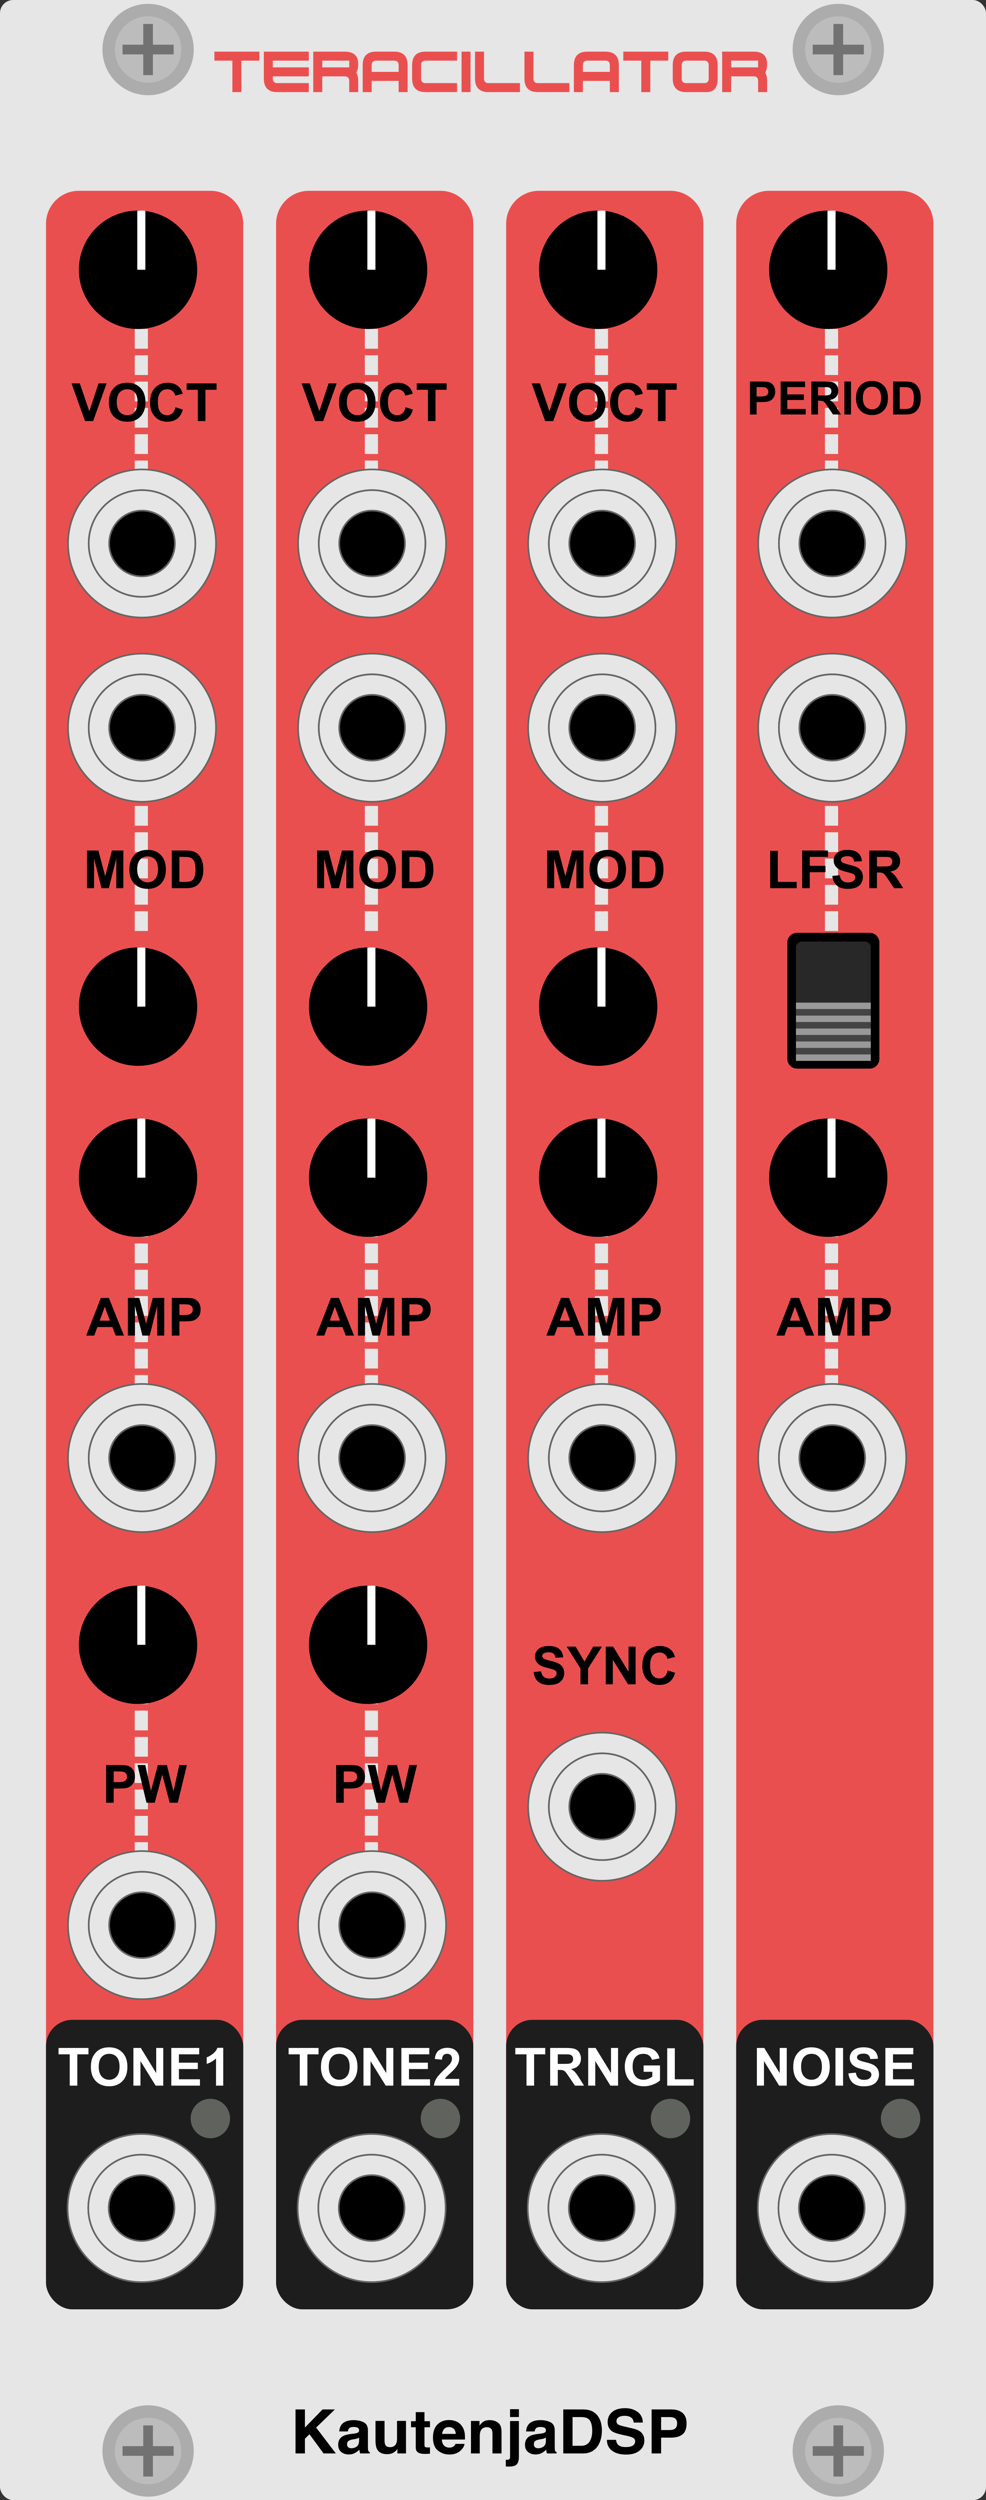 <?xml version="1.0" encoding="UTF-8"?>
<svg width="150px" height="380px" viewBox="0 0 150 380" version="1.1" xmlns="http://www.w3.org/2000/svg" xmlns:xlink="http://www.w3.org/1999/xlink">
    <rect x="0" y="0" width="150" height="380" fill="#333333" stroke="none"/>
    <!-- Generator: Sketch 58 (84663) - https://sketch.com -->
    <title>Terracillator-Module</title>
    <desc>Created with Sketch.</desc>
    <g id="Terracillator-Module" stroke="none" stroke-width="1" fill="none" fill-rule="evenodd">
        <g id="bg">
            <rect id="cover" fill="#E6E6E6" x="0" y="0" width="150" height="380" rx="2"></rect>
            <path d="M32,29 C34.761,29 37,31.239 37,34 L37,346 C37,348.761 34.761,351 32,351 L12,351 C9.239,351 7,348.761 7,346 L7,34 C7,31.239 9.239,29 12,29 L32,29 Z M67,29 C69.761,29 72,31.239 72,34 L72,346 C72,348.761 69.761,351 67,351 L47,351 C44.239,351 42,348.761 42,346 L42,34 C42,31.239 44.239,29 47,29 L67,29 Z M102,29 C104.761,29 107,31.239 107,34 L107,346 C107,348.761 104.761,351 102,351 L82,351 C79.239,351 77,348.761 77,346 L77,34 C77,31.239 79.239,29 82,29 L102,29 Z M137,29 C139.761,29 142,31.239 142,34 L142,346 C142,348.761 139.761,351 137,351 L117,351 C114.239,351 112,348.761 112,346 L112,34 C112,31.239 114.239,29 117,29 L137,29 Z" id="voice-lanes" fill="#EA4F4F"></path>
            <g id="Logo/Panel/LightMode" transform="translate(43, 364)" fill="#000000" fill-rule="nonzero">
                <g id="Logo/Print/LightMode" transform="translate(0, -0)">
                    <path d="M1.958,2.217 L3.386,2.217 L3.386,4.97 L6.067,2.217 L7.943,2.217 L5.096,4.97 L8.089,8.903 L6.223,8.903 L4.078,5.982 L3.386,6.667 L3.386,8.903 L1.958,8.903 L1.958,2.217 Z M11.628,6.499 C11.543,6.55 11.457,6.592 11.371,6.624 C11.284,6.655 11.166,6.685 11.015,6.712 L10.713,6.767 C10.431,6.815 10.228,6.874 10.106,6.944 C9.898,7.061 9.795,7.244 9.795,7.492 C9.795,7.713 9.858,7.873 9.985,7.971 C10.113,8.069 10.267,8.118 10.45,8.118 C10.739,8.118 11.005,8.037 11.248,7.873 C11.492,7.71 11.618,7.412 11.628,6.98 L11.628,6.499 Z M10.812,5.896 C11.061,5.865 11.238,5.828 11.345,5.782 C11.537,5.704 11.632,5.581 11.632,5.415 C11.632,5.212 11.559,5.072 11.413,4.995 C11.267,4.918 11.053,4.88 10.77,4.88 C10.453,4.88 10.228,4.955 10.096,5.106 C10.002,5.218 9.939,5.369 9.908,5.56 L8.612,5.56 C8.64,5.128 8.766,4.772 8.989,4.494 C9.344,4.058 9.953,3.841 10.817,3.841 C11.379,3.841 11.879,3.948 12.316,4.163 C12.752,4.378 12.971,4.783 12.971,5.379 L12.971,7.647 C12.971,7.804 12.974,7.994 12.98,8.218 C12.99,8.388 13.016,8.503 13.06,8.563 C13.104,8.623 13.17,8.673 13.258,8.713 L13.258,8.903 L11.797,8.903 C11.756,8.803 11.728,8.71 11.712,8.622 C11.697,8.534 11.684,8.434 11.675,8.323 C11.489,8.516 11.276,8.681 11.034,8.817 C10.745,8.977 10.418,9.057 10.054,9.057 C9.589,9.057 9.205,8.93 8.902,8.674 C8.598,8.419 8.447,8.056 8.447,7.588 C8.447,6.98 8.69,6.54 9.177,6.268 C9.444,6.119 9.837,6.014 10.355,5.95 L10.812,5.896 Z M15.501,3.959 L15.501,6.939 C15.501,7.22 15.536,7.432 15.605,7.574 C15.727,7.825 15.968,7.951 16.326,7.951 C16.785,7.951 17.099,7.772 17.268,7.415 C17.356,7.222 17.4,6.966 17.4,6.649 L17.4,3.959 L18.762,3.959 L18.762,8.903 L17.457,8.903 L17.457,8.205 L17.441,8.226 C17.424,8.25 17.398,8.288 17.363,8.341 C17.312,8.416 17.253,8.483 17.184,8.54 C16.973,8.722 16.77,8.846 16.573,8.912 C16.377,8.979 16.147,9.012 15.883,9.012 C15.123,9.012 14.611,8.749 14.347,8.223 C14.199,7.932 14.125,7.505 14.125,6.939 L14.125,3.959 L15.501,3.959 Z M19.53,4.925 L19.53,4.004 L20.247,4.004 L20.247,2.625 L21.576,2.625 L21.576,4.004 L22.41,4.004 L22.41,4.925 L21.576,4.925 L21.576,7.538 C21.576,7.74 21.602,7.867 21.656,7.917 C21.709,7.966 21.872,7.991 22.146,7.991 C22.187,7.991 22.23,7.991 22.275,7.989 C22.321,7.988 22.366,7.985 22.41,7.982 L22.41,8.949 L21.774,8.971 C21.139,8.992 20.705,8.887 20.473,8.654 C20.322,8.506 20.247,8.277 20.247,7.969 L20.247,4.925 L19.53,4.925 Z M25.298,4.893 C24.987,4.893 24.746,4.987 24.575,5.174 C24.404,5.362 24.296,5.616 24.252,5.936 L26.34,5.936 C26.318,5.595 26.21,5.335 26.017,5.159 C25.824,4.982 25.584,4.893 25.298,4.893 Z M25.298,3.827 C25.726,3.827 26.111,3.904 26.453,4.058 C26.795,4.213 27.078,4.456 27.301,4.789 C27.502,5.082 27.633,5.422 27.692,5.809 C27.727,6.036 27.741,6.363 27.735,6.789 L24.219,6.789 C24.238,7.285 24.4,7.633 24.705,7.833 C24.89,7.957 25.113,8.019 25.374,8.019 C25.65,8.019 25.875,7.943 26.048,7.792 C26.142,7.71 26.225,7.597 26.297,7.452 L27.669,7.452 C27.634,7.745 27.476,8.043 27.193,8.345 C26.753,8.826 26.137,9.067 25.346,9.067 C24.692,9.067 24.116,8.864 23.616,8.459 C23.117,8.053 22.867,7.394 22.867,6.481 C22.867,5.625 23.092,4.969 23.543,4.512 C23.994,4.055 24.579,3.827 25.298,3.827 Z M31.486,3.841 C32.017,3.841 32.451,3.975 32.789,4.242 C33.127,4.51 33.295,4.954 33.295,5.574 L33.295,8.903 L31.919,8.903 L31.919,5.896 C31.919,5.636 31.883,5.436 31.811,5.297 C31.679,5.043 31.428,4.916 31.057,4.916 C30.601,4.916 30.289,5.102 30.119,5.474 C30.031,5.67 29.987,5.921 29.987,6.227 L29.987,8.903 L28.649,8.903 L28.649,3.968 L29.945,3.968 L29.945,4.689 C30.118,4.435 30.281,4.252 30.435,4.14 C30.711,3.941 31.062,3.841 31.486,3.841 Z M35.939,3.369 L34.596,3.369 L34.596,2.176 L35.939,2.176 L35.939,3.369 Z M33.95,10.886 L33.95,9.851 L34.098,9.862 L34.098,9.862 L34.111,9.863 C34.142,9.864 34.17,9.865 34.196,9.865 C34.327,9.865 34.427,9.834 34.495,9.772 C34.562,9.71 34.596,9.59 34.596,9.411 L34.596,3.981 L35.939,3.981 L35.939,9.434 C35.939,9.933 35.837,10.302 35.633,10.541 C35.435,10.772 35.054,10.891 34.488,10.899 L34.431,10.899 C34.408,10.899 34.378,10.899 34.342,10.898 L34.048,10.888 C34.017,10.887 33.985,10.886 33.95,10.886 Z M40.048,6.499 C39.964,6.55 39.878,6.592 39.792,6.624 C39.705,6.655 39.587,6.685 39.436,6.712 L39.134,6.767 C38.851,6.815 38.649,6.874 38.526,6.944 C38.319,7.061 38.215,7.244 38.215,7.492 C38.215,7.713 38.279,7.873 38.406,7.971 C38.533,8.069 38.688,8.118 38.87,8.118 C39.159,8.118 39.426,8.037 39.669,7.873 C39.912,7.71 40.039,7.412 40.048,6.98 L40.048,6.499 Z M39.233,5.896 C39.481,5.865 39.659,5.828 39.766,5.782 C39.957,5.704 40.053,5.581 40.053,5.415 C40.053,5.212 39.98,5.072 39.834,4.995 C39.688,4.918 39.473,4.88 39.191,4.88 C38.873,4.88 38.649,4.955 38.517,5.106 C38.423,5.218 38.36,5.369 38.328,5.56 L37.032,5.56 C37.061,5.128 37.186,4.772 37.409,4.494 C37.764,4.058 38.374,3.841 39.238,3.841 C39.8,3.841 40.3,3.948 40.736,4.163 C41.173,4.378 41.391,4.783 41.391,5.379 L41.391,7.647 C41.391,7.804 41.395,7.994 41.401,8.218 C41.41,8.388 41.437,8.503 41.481,8.563 C41.525,8.623 41.591,8.673 41.679,8.713 L41.679,8.903 L40.218,8.903 C40.177,8.803 40.149,8.71 40.133,8.622 C40.117,8.534 40.105,8.434 40.095,8.323 C39.91,8.516 39.696,8.681 39.455,8.817 C39.166,8.977 38.839,9.057 38.474,9.057 C38.009,9.057 37.625,8.93 37.322,8.674 C37.019,8.419 36.867,8.056 36.867,7.588 C36.867,6.98 37.111,6.54 37.598,6.268 C37.865,6.119 38.258,6.014 38.776,5.95 L39.233,5.896 Z M44.101,3.378 L44.101,7.742 L45.439,7.742 C46.124,7.742 46.602,7.417 46.872,6.767 C47.02,6.41 47.093,5.985 47.093,5.492 C47.093,4.811 46.983,4.289 46.761,3.925 C46.54,3.56 46.099,3.378 45.439,3.378 L44.101,3.378 Z M45.684,2.217 C46.115,2.223 46.473,2.271 46.759,2.362 C47.246,2.516 47.64,2.799 47.942,3.21 C48.184,3.543 48.349,3.903 48.436,4.29 C48.524,4.677 48.568,5.046 48.568,5.397 C48.568,6.286 48.383,7.039 48.012,7.656 C47.51,8.487 46.734,8.903 45.684,8.903 L42.692,8.903 L42.692,2.217 L45.684,2.217 Z M50.713,6.839 C50.757,7.145 50.843,7.373 50.972,7.524 C51.207,7.799 51.611,7.937 52.183,7.937 C52.525,7.937 52.803,7.901 53.017,7.828 C53.422,7.689 53.625,7.43 53.625,7.052 C53.625,6.832 53.524,6.661 53.323,6.54 C53.132,6.428 52.838,6.328 52.44,6.241 L51.641,6.068 C50.918,5.911 50.419,5.74 50.142,5.555 C49.674,5.247 49.44,4.765 49.44,4.108 C49.44,3.51 49.666,3.012 50.119,2.616 C50.571,2.22 51.236,2.022 52.112,2.022 C52.844,2.022 53.469,2.208 53.985,2.582 C54.502,2.955 54.773,3.497 54.798,4.208 L53.403,4.208 C53.378,3.806 53.196,3.52 52.857,3.351 C52.631,3.239 52.349,3.183 52.013,3.183 C51.639,3.183 51.341,3.256 51.118,3.401 C50.895,3.546 50.783,3.748 50.783,4.009 C50.783,4.237 50.883,4.41 51.084,4.527 L51.113,4.544 C51.249,4.619 51.532,4.707 51.963,4.808 L53.215,5.097 C53.74,5.218 54.135,5.38 54.402,5.583 C54.817,5.897 55.024,6.352 55.024,6.948 C55.024,7.559 54.782,8.066 54.296,8.47 C53.811,8.874 53.125,9.076 52.239,9.076 C51.335,9.076 50.623,8.877 50.105,8.479 C49.586,8.081 49.327,7.535 49.327,6.839 L50.713,6.839 Z M60.01,4.344 C60.01,3.996 59.915,3.748 59.725,3.6 C59.535,3.452 59.269,3.378 58.926,3.378 L57.574,3.378 L57.574,5.347 L58.926,5.347 C59.269,5.347 59.535,5.267 59.725,5.106 C59.915,4.946 60.01,4.692 60.01,4.344 Z M61.448,4.335 C61.448,5.124 61.24,5.682 60.825,6.009 C60.411,6.336 59.819,6.499 59.049,6.499 L57.574,6.499 L57.574,8.903 L56.132,8.903 L56.132,2.217 L59.157,2.217 C59.855,2.217 60.411,2.389 60.825,2.734 C61.24,3.079 61.448,3.612 61.448,4.335 Z" id="KautenjaDSP"></path>
                </g>
            </g>
            <path d="M32.617,7.848 L39.453,7.848 L39.453,9.215 L36.719,9.215 L36.719,14 L35.352,14 L35.352,9.215 L32.617,9.215 L32.617,7.848 Z M46.973,14 L42.188,14 C40.82,14 40.137,13.316 40.137,11.949 L40.137,7.848 L46.973,7.848 L46.973,9.215 L41.504,9.215 L41.504,10.24 L46.973,10.24 L46.973,11.607 L41.504,11.607 L41.504,11.949 C41.504,12.405 41.732,12.633 42.188,12.633 L46.973,12.633 L46.973,14 Z M49.023,10.24 L53.125,10.24 L53.125,9.215 L49.023,9.215 L49.023,10.24 Z M49.023,11.607 L49.023,14 L47.656,14 L47.656,7.848 L52.441,7.848 C53.809,7.848 54.492,8.472 54.492,9.721 C54.492,10.313 54.394,10.748 54.198,11.026 C54.394,11.35 54.492,11.771 54.492,12.291 L54.492,14 L53.125,14 L53.125,12.291 C53.125,11.835 52.897,11.607 52.441,11.607 L49.023,11.607 Z M60.645,10.924 L60.645,9.898 C60.645,9.443 60.417,9.215 59.961,9.215 L57.227,9.215 C56.771,9.215 56.543,9.443 56.543,9.898 L56.543,10.924 L60.645,10.924 Z M56.543,12.291 L56.543,14 L55.176,14 L55.176,9.898 C55.176,8.531 55.859,7.848 57.227,7.848 L59.961,7.848 C61.328,7.848 62.012,8.531 62.012,9.898 L62.012,14 L60.645,14 L60.645,12.291 L56.543,12.291 Z M69.531,14 L64.746,14 C63.379,14 62.695,13.316 62.695,11.949 L62.695,9.898 C62.695,8.531 63.379,7.848 64.746,7.848 L69.531,7.848 L69.531,9.215 L64.746,9.215 C64.29,9.215 64.062,9.443 64.062,9.898 L64.062,11.949 C64.062,12.405 64.29,12.633 64.746,12.633 L69.531,12.633 L69.531,14 Z M70.215,14 L70.215,7.848 L71.582,7.848 L71.582,14 L70.215,14 Z M72.266,7.848 L72.266,11.949 C72.266,13.316 72.949,14 74.316,14 L79.102,14 L79.102,12.633 L74.316,12.633 C73.861,12.633 73.633,12.405 73.633,11.949 L73.633,7.848 L72.266,7.848 Z M79.785,7.848 L79.785,11.949 C79.785,13.316 80.469,14 81.836,14 L86.621,14 L86.621,12.633 L81.836,12.633 C81.38,12.633 81.152,12.405 81.152,11.949 L81.152,7.848 L79.785,7.848 Z M92.773,10.924 L92.773,9.898 C92.773,9.443 92.546,9.215 92.09,9.215 L89.355,9.215 C88.9,9.215 88.672,9.443 88.672,9.898 L88.672,10.924 L92.773,10.924 Z M88.672,12.291 L88.672,14 L87.305,14 L87.305,9.898 C87.305,8.531 87.988,7.848 89.355,7.848 L92.09,7.848 C93.457,7.848 94.141,8.531 94.141,9.898 L94.141,14 L92.773,14 L92.773,12.291 L88.672,12.291 Z M94.824,7.848 L101.66,7.848 L101.66,9.215 L98.926,9.215 L98.926,14 L97.559,14 L97.559,9.215 L94.824,9.215 L94.824,7.848 Z M104.395,14 C103.027,14 102.344,13.316 102.344,11.949 L102.344,9.898 C102.344,8.531 103.027,7.848 104.395,7.848 L107.129,7.848 C108.496,7.848 109.18,8.531 109.18,9.898 L109.18,11.949 C109.18,13.316 108.61,14 107.471,14 L104.395,14 Z M103.711,11.949 C103.711,12.405 103.939,12.633 104.395,12.633 L107.129,12.633 C107.585,12.633 107.812,12.405 107.812,11.949 L107.812,9.898 C107.812,9.443 107.585,9.215 107.129,9.215 L104.395,9.215 C103.939,9.215 103.711,9.443 103.711,9.898 L103.711,11.949 Z M111.23,10.24 L115.332,10.24 L115.332,9.215 L111.23,9.215 L111.23,10.24 Z M111.23,11.607 L111.23,14 L109.863,14 L109.863,7.848 L114.648,7.848 C116.016,7.848 116.699,8.472 116.699,9.721 C116.699,10.313 116.601,10.748 116.405,11.026 C116.601,11.35 116.699,11.771 116.699,12.291 L116.699,14 L115.332,14 L115.332,12.291 C115.332,11.835 115.104,11.607 114.648,11.607 L111.23,11.607 Z" id="TeracillatoR" fill="#EA4F4F" fill-rule="nonzero"></path>
        </g>
        <g id="Noise" transform="translate(112, 32)">
            <g id="Output" transform="translate(0, 275)">
                <rect id="Rectangle" fill="#1D1D1D" x="0" y="0" width="30" height="44" rx="4"></rect>
                <g id="Lights/SmallLight" transform="translate(22, 12)" fill="#60625D">
                    <circle id="Oval-Copy-3" cx="3" cy="3" r="3"></circle>
                </g>
                <g id="Port/PJ301M" transform="translate(2.933, 17)">
                    <g id="PJ301M">
                        <path d="M11.605,22.863 C5.396,22.863 0.347,17.814 0.347,11.605 C0.347,5.396 5.396,0.347 11.605,0.347 C17.814,0.347 22.863,5.396 22.863,11.605 C22.863,17.814 17.814,22.863 11.605,22.863" id="PJ301M_Shadow" fill="#000000" fill-rule="nonzero"></path>
                        <path d="M11.605,0.347 C17.814,0.347 22.863,5.396 22.863,11.605 C22.863,17.814 17.814,22.863 11.605,22.863 C5.396,22.863 0.347,17.814 0.347,11.605 C0.347,5.396 5.396,0.347 11.605,0.347 Z M11.605,3.498 C7.134,3.498 3.498,7.134 3.498,11.605 C3.498,16.076 7.134,19.713 11.605,19.713 C16.076,19.713 19.712,16.076 19.712,11.605 C19.712,7.134 16.076,3.498 11.605,3.498 Z" id="PJ301M_Outer" stroke="#636663" stroke-width="0.25" fill="#E6E6E6" fill-rule="nonzero"></path>
                        <path d="M11.605,3.498 C16.076,3.498 19.712,7.134 19.712,11.605 C19.712,16.076 16.076,19.713 11.605,19.713 C7.134,19.713 3.498,16.076 3.498,11.605 C3.498,7.134 7.134,3.498 11.605,3.498 Z M11.605,6.606 C8.845,6.606 6.606,8.845 6.606,11.605 C6.606,14.365 8.845,16.604 11.605,16.604 C14.365,16.604 16.604,14.365 16.604,11.605 C16.604,8.845 14.365,6.606 11.605,6.606 Z" id="PJ301M_Inner" stroke="#636663" stroke-width="0.25" fill="#E6E6E6" fill-rule="nonzero"></path>
                    </g>
                </g>
                <path d="M3.146,10 L3.146,4.273 L4.271,4.273 L6.615,8.098 L6.615,4.273 L7.689,4.273 L7.689,10 L6.529,10 L4.221,6.266 L4.221,10 L3.146,10 Z M8.678,7.172 C8.678,6.589 8.765,6.099 8.939,5.703 C9.07,5.411 9.247,5.15 9.473,4.918 C9.698,4.686 9.945,4.514 10.213,4.402 C10.57,4.251 10.981,4.176 11.447,4.176 C12.291,4.176 12.966,4.437 13.473,4.961 C13.979,5.484 14.232,6.212 14.232,7.145 C14.232,8.069 13.981,8.792 13.479,9.314 C12.976,9.837 12.304,10.098 11.463,10.098 C10.611,10.098 9.934,9.838 9.432,9.318 C8.929,8.799 8.678,8.083 8.678,7.172 Z M9.869,7.133 C9.869,7.781 10.019,8.273 10.318,8.607 C10.618,8.942 10.998,9.109 11.459,9.109 C11.92,9.109 12.298,8.943 12.594,8.611 C12.889,8.279 13.037,7.781 13.037,7.117 C13.037,6.461 12.893,5.971 12.605,5.648 C12.318,5.326 11.936,5.164 11.459,5.164 C10.982,5.164 10.598,5.327 10.307,5.654 C10.015,5.981 9.869,6.474 9.869,7.133 Z M15.1,10 L15.1,4.273 L16.256,4.273 L16.256,10 L15.1,10 Z M17.064,8.137 L18.189,8.027 C18.257,8.405 18.395,8.682 18.602,8.859 C18.809,9.036 19.088,9.125 19.439,9.125 C19.812,9.125 20.092,9.046 20.281,8.889 C20.47,8.731 20.564,8.547 20.564,8.336 C20.564,8.201 20.525,8.085 20.445,7.99 C20.366,7.895 20.227,7.813 20.029,7.742 C19.894,7.695 19.585,7.612 19.104,7.492 C18.484,7.339 18.049,7.15 17.799,6.926 C17.447,6.611 17.271,6.227 17.271,5.773 C17.271,5.482 17.354,5.209 17.52,4.955 C17.685,4.701 17.923,4.508 18.234,4.375 C18.546,4.242 18.921,4.176 19.361,4.176 C20.08,4.176 20.621,4.333 20.984,4.648 C21.348,4.964 21.538,5.384 21.557,5.91 L20.4,5.961 C20.351,5.667 20.245,5.455 20.082,5.326 C19.919,5.197 19.675,5.133 19.35,5.133 C19.014,5.133 18.751,5.202 18.561,5.34 C18.438,5.428 18.377,5.547 18.377,5.695 C18.377,5.831 18.434,5.947 18.549,6.043 C18.678,6.152 18.973,6.265 19.432,6.382 L19.611,6.426 C20.174,6.559 20.59,6.696 20.859,6.838 C21.129,6.98 21.34,7.174 21.492,7.42 C21.645,7.666 21.721,7.97 21.721,8.332 C21.721,8.66 21.63,8.967 21.447,9.254 C21.265,9.54 21.007,9.753 20.674,9.893 C20.34,10.032 19.925,10.102 19.428,10.102 C18.704,10.102 18.148,9.934 17.76,9.6 C17.372,9.265 17.14,8.777 17.064,8.137 Z M22.693,10 L22.693,4.273 L26.939,4.273 L26.939,5.242 L23.85,5.242 L23.85,6.512 L26.725,6.512 L26.725,7.477 L23.85,7.477 L23.85,9.035 L27.049,9.035 L27.049,10 L22.693,10 Z" id="NOISE" fill="#FFFFFF" fill-rule="nonzero"></path>
            </g>
            <g id="Amplifier" transform="translate(0, 138)">
                <path d="M15.5,7 L13.5,7 L13.5,10 L15.5,10 L15.5,7 Z M15.5,11 L13.5,11 L13.5,14 L15.5,14 L15.5,11 Z M15.5,15 L13.5,15 L13.5,18 L15.5,18 L15.5,15 Z M15.5,19 L13.5,19 L13.5,22 L15.5,22 L15.5,19 Z M15.5,23 L13.5,23 L13.5,26 L15.5,26 L15.5,23 Z M15.5,27 L13.5,27 L13.5,30 L15.5,30 L15.5,27 Z M15.5,31 L13.5,31 L13.5,34 L15.5,34 L15.5,31 Z M15.5,35 L13.5,35 L13.5,38 L15.5,38 L15.5,35 Z M15.5,39 L13.5,39 L13.5,42 L15.5,42 L15.5,39 Z M15.5,43 L13.5,43 L13.5,46 L15.5,46 L15.5,43 Z M15.5,47 L13.5,47 L13.5,50 L15.5,50 L15.5,47 Z" id="Line-Copy-15" fill="#E6E6E6" fill-rule="nonzero"></path>
                <path d="M11.857,33 L10.6,33 L10.1,31.699 L7.811,31.699 L7.338,33 L6.111,33 L8.342,27.273 L9.564,27.273 L11.857,33 Z M9.729,30.734 L8.939,28.609 L8.166,30.734 L9.729,30.734 Z M14.186,27.273 L15.225,31.18 L16.252,27.273 L17.986,27.273 L17.986,33 L16.912,33 L16.912,28.492 L15.775,33 L14.662,33 L13.529,28.492 L13.529,33 L12.455,33 L12.455,27.273 L14.186,27.273 Z M20.99,27.273 C21.693,27.273 22.152,27.302 22.365,27.359 C22.693,27.445 22.968,27.632 23.189,27.92 C23.411,28.208 23.521,28.579 23.521,29.035 C23.521,29.387 23.458,29.682 23.33,29.922 C23.202,30.161 23.04,30.35 22.844,30.486 C22.647,30.623 22.447,30.714 22.244,30.758 C22.008,30.805 21.68,30.831 21.262,30.838 L20.291,30.84 L20.291,33 L19.135,33 L19.135,27.273 L20.99,27.273 Z M20.85,28.242 L20.291,28.242 L20.291,29.867 L20.924,29.867 C21.38,29.867 21.684,29.837 21.838,29.777 C21.992,29.717 22.112,29.624 22.199,29.496 C22.286,29.368 22.33,29.22 22.33,29.051 C22.33,28.842 22.269,28.671 22.146,28.535 C22.024,28.4 21.869,28.315 21.682,28.281 C21.544,28.255 21.266,28.242 20.85,28.242 Z" id="AMP" fill="#000000" fill-rule="nonzero"></path>
                <g id="Port/PJ301M" transform="translate(3, 40)">
                    <g id="PJ301M">
                        <path d="M11.605,22.863 C5.396,22.863 0.347,17.814 0.347,11.605 C0.347,5.396 5.396,0.347 11.605,0.347 C17.814,0.347 22.863,5.396 22.863,11.605 C22.863,17.814 17.814,22.863 11.605,22.863" id="PJ301M_Shadow" fill="#000000" fill-rule="nonzero"></path>
                        <path d="M11.605,0.347 C17.814,0.347 22.863,5.396 22.863,11.605 C22.863,17.814 17.814,22.863 11.605,22.863 C5.396,22.863 0.347,17.814 0.347,11.605 C0.347,5.396 5.396,0.347 11.605,0.347 Z M11.605,3.498 C7.134,3.498 3.498,7.134 3.498,11.605 C3.498,16.076 7.134,19.713 11.605,19.713 C16.076,19.713 19.712,16.076 19.712,11.605 C19.712,7.134 16.076,3.498 11.605,3.498 Z" id="PJ301M_Outer" stroke="#636663" stroke-width="0.25" fill="#E6E6E6" fill-rule="nonzero"></path>
                        <path d="M11.605,3.498 C16.076,3.498 19.712,7.134 19.712,11.605 C19.712,16.076 16.076,19.713 11.605,19.713 C7.134,19.713 3.498,16.076 3.498,11.605 C3.498,7.134 7.134,3.498 11.605,3.498 Z M11.605,6.606 C8.845,6.606 6.606,8.845 6.606,11.605 C6.606,14.365 8.845,16.604 11.605,16.604 C14.365,16.604 16.604,14.365 16.604,11.605 C16.604,8.845 14.365,6.606 11.605,6.606 Z" id="PJ301M_Inner" stroke="#636663" stroke-width="0.25" fill="#E6E6E6" fill-rule="nonzero"></path>
                    </g>
                </g>
                <g id="Knobs/Trimpot" transform="translate(5, 0)">
                    <g id="Trimpot">
                        <path d="M0,9 C0,13.972 4.028,18 9.002,18 C13.972,18 18,13.972 18,9 C18,4.031 13.972,0 9.002,0 C4.028,0 0,4.031 0,9" id="path108214" fill="#000000" fill-rule="nonzero"></path>
                        <path d="M10.114,0.031 C9.911,0.016 9.709,0 9.502,0 C9.295,0 9.089,0.016 8.886,0.031 L8.886,9 L10.114,9 L10.114,0.031 Z" id="path108216" fill="#FFFFFF" fill-rule="nonzero"></path>
                    </g>
                </g>
            </g>
            <g id="Frequency-Mod" transform="translate(0, 67)">
                <path d="M15.5,11.5 L13.5,11.5 L13.5,14.5 L15.5,14.5 L15.5,11.5 Z M15.5,15.5 L13.5,15.5 L13.5,18.5 L15.5,18.5 L15.5,15.5 Z M15.5,19.5 L13.5,19.5 L13.5,22.5 L15.5,22.5 L15.5,19.5 Z M15.5,23.5 L13.5,23.5 L13.5,26.5 L15.5,26.5 L15.5,23.5 Z M15.5,27.5 L13.5,27.5 L13.5,30.5 L15.5,30.5 L15.5,27.5 Z M15.5,31.5 L13.5,31.5 L13.5,34.5 L15.5,34.5 L15.5,31.5 Z M15.5,35.5 L13.5,35.5 L13.5,38.5 L15.5,38.5 L15.5,35.5 Z M15.5,39.5 L13.5,39.5 L13.5,42.5 L15.5,42.5 L15.5,39.5 Z" id="Line-Copy-7" fill="#E6E6E6" fill-rule="nonzero"></path>
                <g id="Switches/CKSS/0" transform="translate(7, 42)">
                    <g id="CKSS_0">
                        <g id="g56714" transform="translate(7.751, 11.4) scale(-1, 1) rotate(-180) translate(-7.751, -11.4) translate(0.251, 0.4)" fill-rule="nonzero">
                            <path d="M0.528,20.145 C0.528,20.955 1.193,21.62 2.003,21.62 L13.053,21.62 C13.864,21.62 14.528,20.955 14.528,20.145 L14.528,2.453 C14.528,1.643 13.864,0.979 13.053,0.979 L2.003,0.979 C1.193,0.979 0.528,1.643 0.528,2.453 L0.528,20.145 Z" id="CKSS_0_track" fill="#000000"></path>
                            <g id="g5795" transform="translate(1.04, 2.081)" fill="#282828">
                                <g id="g5797">
                                    <path d="M1.681,18.207 C1.194,18.207 0.797,17.809 0.797,17.323 L0.797,17.323 L0.797,0.965 C0.797,0.479 1.194,0.08 1.681,0.08 L1.681,0.08 L11.294,0.08 C11.779,0.08 12.177,0.479 12.177,0.965 L12.177,0.965 L12.177,17.323 C12.177,17.809 11.779,18.207 11.294,18.207 L11.294,18.207 L1.681,18.207 Z" id="path5805"></path>
                                </g>
                            </g>
                            <polygon id="CKSS_0_switch" fill="#444444" points="1.838 11.007 13.219 11.007 13.219 2.161 1.838 2.161"></polygon>
                            <path d="M13.219,10.033 L13.219,11.007 L1.838,11.007 L1.838,10.033 L13.219,10.033 Z M13.219,8.065 L13.219,9.039 L1.838,9.039 L1.838,8.065 L13.219,8.065 Z M13.219,6.097 L13.219,7.071 L1.838,7.071 L1.838,6.097 L13.219,6.097 Z M13.219,4.128 L13.219,5.102 L1.838,5.102 L1.838,4.128 L13.219,4.128 Z M13.219,2.161 L13.219,3.134 L1.838,3.134 L1.838,2.161 L13.219,2.161 Z" id="CKSS_0_notches" fill="#999999"></path>
                        </g>
                    </g>
                </g>
                <g id="Port/PJ301M" transform="translate(3, 0)">
                    <g id="PJ301M">
                        <path d="M11.605,22.863 C5.396,22.863 0.347,17.814 0.347,11.605 C0.347,5.396 5.396,0.347 11.605,0.347 C17.814,0.347 22.863,5.396 22.863,11.605 C22.863,17.814 17.814,22.863 11.605,22.863" id="PJ301M_Shadow" fill="#000000" fill-rule="nonzero"></path>
                        <path d="M11.605,0.347 C17.814,0.347 22.863,5.396 22.863,11.605 C22.863,17.814 17.814,22.863 11.605,22.863 C5.396,22.863 0.347,17.814 0.347,11.605 C0.347,5.396 5.396,0.347 11.605,0.347 Z M11.605,3.498 C7.134,3.498 3.498,7.134 3.498,11.605 C3.498,16.076 7.134,19.713 11.605,19.713 C16.076,19.713 19.712,16.076 19.712,11.605 C19.712,7.134 16.076,3.498 11.605,3.498 Z" id="PJ301M_Outer" stroke="#636663" stroke-width="0.25" fill="#E6E6E6" fill-rule="nonzero"></path>
                        <path d="M11.605,3.498 C16.076,3.498 19.712,7.134 19.712,11.605 C19.712,16.076 16.076,19.713 11.605,19.713 C7.134,19.713 3.498,16.076 3.498,11.605 C3.498,7.134 7.134,3.498 11.605,3.498 Z M11.605,6.606 C8.845,6.606 6.606,8.845 6.606,11.605 C6.606,14.365 8.845,16.604 11.605,16.604 C14.365,16.604 16.604,14.365 16.604,11.605 C16.604,8.845 14.365,6.606 11.605,6.606 Z" id="PJ301M_Inner" stroke="#636663" stroke-width="0.25" fill="#E6E6E6" fill-rule="nonzero"></path>
                    </g>
                </g>
                <path d="M5.17,36 L5.17,30.32 L6.326,30.32 L6.326,35.035 L9.201,35.035 L9.201,36 L5.17,36 Z M10.033,36 L10.033,30.273 L13.959,30.273 L13.959,31.242 L11.189,31.242 L11.189,32.598 L13.58,32.598 L13.58,33.566 L11.189,33.566 L11.189,36 L10.033,36 Z M16.916,30.176 C17.635,30.176 18.176,30.333 18.539,30.648 C18.902,30.964 19.093,31.384 19.111,31.91 L17.955,31.961 C17.906,31.667 17.799,31.455 17.637,31.326 C17.474,31.197 17.23,31.133 16.904,31.133 C16.568,31.133 16.305,31.202 16.115,31.34 C15.993,31.428 15.932,31.547 15.932,31.695 C15.932,31.831 15.989,31.947 16.104,32.043 C16.217,32.138 16.456,32.237 16.822,32.338 L17.166,32.426 C17.729,32.559 18.145,32.696 18.414,32.838 C18.684,32.98 18.895,33.174 19.047,33.42 C19.199,33.666 19.275,33.97 19.275,34.332 C19.275,34.66 19.184,34.967 19.002,35.254 C18.82,35.54 18.562,35.753 18.229,35.893 C17.895,36.032 17.48,36.102 16.982,36.102 C16.258,36.102 15.702,35.934 15.314,35.6 C14.926,35.265 14.695,34.777 14.619,34.137 L15.744,34.027 C15.812,34.405 15.949,34.682 16.156,34.859 C16.363,35.036 16.643,35.125 16.994,35.125 C17.367,35.125 17.647,35.046 17.836,34.889 C18.025,34.731 18.119,34.547 18.119,34.336 C18.119,34.201 18.079,34.085 18,33.99 C17.936,33.914 17.835,33.846 17.696,33.786 L17.584,33.742 C17.449,33.695 17.14,33.612 16.658,33.492 C16.038,33.339 15.604,33.15 15.354,32.926 C15.002,32.611 14.826,32.227 14.826,31.773 C14.826,31.482 14.909,31.209 15.074,30.955 C15.24,30.701 15.478,30.508 15.789,30.375 C16.1,30.242 16.476,30.176 16.916,30.176 Z M22.686,30.273 C23.298,30.273 23.742,30.325 24.02,30.428 C24.297,30.531 24.519,30.714 24.686,30.977 C24.852,31.24 24.936,31.54 24.936,31.879 C24.936,32.309 24.809,32.663 24.557,32.943 C24.304,33.223 23.926,33.4 23.424,33.473 C23.674,33.618 23.88,33.779 24.043,33.953 C24.206,34.128 24.425,34.437 24.701,34.883 L25.4,36 L24.018,36 L22.977,34.451 C22.789,34.179 22.654,33.999 22.572,33.912 C22.463,33.796 22.347,33.717 22.225,33.674 C22.127,33.639 21.983,33.619 21.793,33.612 L21.408,33.609 L21.408,36 L20.252,36 L20.252,30.273 L22.686,30.273 Z M21.408,31.242 L21.408,32.695 L22.441,32.694 C22.893,32.69 23.18,32.667 23.303,32.625 C23.441,32.578 23.549,32.497 23.627,32.383 C23.705,32.268 23.744,32.125 23.744,31.953 C23.744,31.76 23.693,31.605 23.59,31.486 C23.487,31.368 23.342,31.293 23.154,31.262 C23.107,31.255 23.014,31.25 22.873,31.247 L22.759,31.245 L21.408,31.242 Z" id="LFSR" fill="#000000" fill-rule="nonzero"></path>
            </g>
            <g id="Frequency">
                <path d="M15.5,6 L13.5,6 L13.5,9 L15.5,9 L15.5,6 Z M15.5,10 L13.5,10 L13.5,13 L15.5,13 L15.5,10 Z M15.5,14 L13.5,14 L13.5,17 L15.5,17 L15.5,14 Z M15.5,18 L13.5,18 L13.5,21 L15.5,21 L15.5,18 Z M15.5,22 L13.5,22 L13.5,25 L15.5,25 L15.5,22 Z M15.5,26 L13.5,26 L13.5,29 L15.5,29 L15.5,26 Z M15.5,30 L13.5,30 L13.5,33 L15.5,33 L15.5,30 Z M15.5,34 L13.5,34 L13.5,37 L15.5,37 L15.5,34 Z M15.5,38 L13.5,38 L13.5,41 L15.5,41 L15.5,38 Z M15.5,42 L13.5,42 L13.5,45 L15.5,45 L15.5,42 Z" id="Line-Copy-11" fill="#E6E6E6" fill-rule="nonzero"></path>
                <path d="M2.09,31 L2.09,25.989 L3.714,25.989 C4.329,25.989 4.73,26.014 4.917,26.064 C5.204,26.14 5.444,26.303 5.638,26.555 C5.832,26.807 5.929,27.132 5.929,27.531 C5.929,27.838 5.873,28.097 5.761,28.307 C5.65,28.516 5.508,28.681 5.336,28.801 C5.164,28.92 4.989,28.999 4.811,29.038 C4.569,29.086 4.22,29.11 3.762,29.11 L3.102,29.11 L3.102,31 L2.09,31 Z M3.102,26.837 L3.102,28.259 L3.656,28.259 C4.055,28.259 4.321,28.233 4.456,28.18 C4.59,28.128 4.695,28.046 4.772,27.934 C4.848,27.822 4.886,27.693 4.886,27.544 C4.886,27.362 4.833,27.212 4.726,27.093 C4.618,26.975 4.483,26.901 4.319,26.871 C4.215,26.852 4.022,26.84 3.74,26.838 L3.102,26.837 Z M6.759,31 L6.759,25.989 L10.475,25.989 L10.475,26.837 L7.771,26.837 L7.771,27.948 L10.287,27.948 L10.287,28.792 L7.771,28.792 L7.771,30.156 L10.57,30.156 L10.57,31 L6.759,31 Z M11.432,31 L11.432,25.989 L13.561,25.989 C14.097,25.989 14.486,26.034 14.728,26.124 C14.971,26.214 15.165,26.374 15.311,26.604 C15.457,26.835 15.53,27.098 15.53,27.394 C15.53,27.77 15.419,28.08 15.198,28.325 C14.977,28.57 14.647,28.725 14.207,28.789 C14.426,28.916 14.606,29.056 14.749,29.209 C14.871,29.34 15.029,29.558 15.224,29.863 L15.937,31 L14.727,31 L13.816,29.644 C13.652,29.406 13.534,29.249 13.462,29.173 C13.366,29.072 13.265,29.002 13.158,28.965 C13.072,28.935 12.946,28.916 12.78,28.91 L12.443,28.908 L12.443,31 L11.432,31 Z M12.443,26.837 L12.443,28.108 L13.192,28.108 C13.677,28.108 13.98,28.088 14.101,28.047 C14.222,28.006 14.316,27.935 14.385,27.835 C14.453,27.735 14.487,27.609 14.487,27.459 C14.487,27.29 14.442,27.154 14.352,27.051 C14.262,26.947 14.135,26.881 13.971,26.854 C13.91,26.845 13.756,26.84 13.51,26.838 L12.443,26.837 Z M20.646,25.904 C21.385,25.904 21.976,26.133 22.419,26.591 C22.862,27.049 23.083,27.686 23.083,28.501 C23.083,29.31 22.864,29.943 22.424,30.4 C21.984,30.857 21.396,31.085 20.66,31.085 C19.915,31.085 19.323,30.858 18.883,30.404 C18.443,29.949 18.223,29.323 18.223,28.525 C18.223,28.015 18.299,27.587 18.452,27.24 C18.566,26.985 18.722,26.756 18.919,26.553 C19.116,26.35 19.332,26.2 19.566,26.102 C19.879,25.97 20.239,25.904 20.646,25.904 Z M17.464,25.989 L17.464,31 L16.453,31 L16.453,25.989 L17.464,25.989 Z M25.719,25.989 C26.136,25.989 26.454,26.021 26.672,26.085 C26.966,26.172 27.218,26.325 27.428,26.546 C27.637,26.767 27.797,27.038 27.906,27.358 C28.016,27.678 28.07,28.073 28.07,28.542 C28.07,28.955 28.019,29.31 27.917,29.609 C27.791,29.973 27.612,30.269 27.38,30.494 C27.204,30.665 26.967,30.798 26.669,30.894 C26.446,30.965 26.147,31 25.773,31 L23.87,31 L23.87,25.989 L25.719,25.989 Z M20.657,26.769 C20.24,26.769 19.904,26.912 19.648,27.198 C19.393,27.483 19.266,27.915 19.266,28.491 C19.266,29.059 19.397,29.489 19.659,29.781 C19.921,30.074 20.253,30.221 20.657,30.221 C21.06,30.221 21.391,30.075 21.65,29.785 C21.908,29.494 22.038,29.059 22.038,28.478 C22.038,27.903 21.912,27.475 21.66,27.192 C21.408,26.91 21.074,26.769 20.657,26.769 Z M25.336,26.837 L24.881,26.837 L24.881,30.156 L25.637,30.156 C25.919,30.156 26.123,30.14 26.249,30.108 C26.413,30.067 26.549,29.997 26.657,29.899 C26.765,29.801 26.854,29.64 26.922,29.416 C26.99,29.191 27.024,28.885 27.024,28.498 C27.024,28.111 26.99,27.813 26.922,27.606 C26.854,27.399 26.758,27.237 26.635,27.121 C26.512,27.004 26.356,26.926 26.167,26.885 C26.025,26.853 25.748,26.837 25.336,26.837 Z" id="PERIOD" fill="#000000" fill-rule="nonzero"></path>
                <g id="Port/PJ301M" transform="translate(3, 39)">
                    <g id="PJ301M">
                        <path d="M11.605,22.863 C5.396,22.863 0.347,17.814 0.347,11.605 C0.347,5.396 5.396,0.347 11.605,0.347 C17.814,0.347 22.863,5.396 22.863,11.605 C22.863,17.814 17.814,22.863 11.605,22.863" id="PJ301M_Shadow" fill="#000000" fill-rule="nonzero"></path>
                        <path d="M11.605,0.347 C17.814,0.347 22.863,5.396 22.863,11.605 C22.863,17.814 17.814,22.863 11.605,22.863 C5.396,22.863 0.347,17.814 0.347,11.605 C0.347,5.396 5.396,0.347 11.605,0.347 Z M11.605,3.498 C7.134,3.498 3.498,7.134 3.498,11.605 C3.498,16.076 7.134,19.713 11.605,19.713 C16.076,19.713 19.712,16.076 19.712,11.605 C19.712,7.134 16.076,3.498 11.605,3.498 Z" id="PJ301M_Outer" stroke="#636663" stroke-width="0.25" fill="#E6E6E6" fill-rule="nonzero"></path>
                        <path d="M11.605,3.498 C16.076,3.498 19.712,7.134 19.712,11.605 C19.712,16.076 16.076,19.713 11.605,19.713 C7.134,19.713 3.498,16.076 3.498,11.605 C3.498,7.134 7.134,3.498 11.605,3.498 Z M11.605,6.606 C8.845,6.606 6.606,8.845 6.606,11.605 C6.606,14.365 8.845,16.604 11.605,16.604 C14.365,16.604 16.604,14.365 16.604,11.605 C16.604,8.845 14.365,6.606 11.605,6.606 Z" id="PJ301M_Inner" stroke="#636663" stroke-width="0.25" fill="#E6E6E6" fill-rule="nonzero"></path>
                    </g>
                </g>
                <g id="Knobs/Trimpot" transform="translate(5, 0)">
                    <g id="Trimpot">
                        <path d="M0,9 C0,13.972 4.028,18 9.002,18 C13.972,18 18,13.972 18,9 C18,4.031 13.972,0 9.002,0 C4.028,0 0,4.031 0,9" id="path108214" fill="#000000" fill-rule="nonzero"></path>
                        <path d="M10.114,0.031 C9.911,0.016 9.709,0 9.502,0 C9.295,0 9.089,0.016 8.886,0.031 L8.886,9 L10.114,9 L10.114,0.031 Z" id="path108216" fill="#FFFFFF" fill-rule="nonzero"></path>
                    </g>
                </g>
            </g>
        </g>
        <g id="Triangle" transform="translate(77, 32)">
            <g id="Output" transform="translate(0, 275)">
                <rect id="Rectangle" fill="#1D1D1D" x="0" y="0" width="30" height="44" rx="4"></rect>
                <g id="Lights/SmallLight" transform="translate(22, 12)" fill="#60625D">
                    <circle id="Oval-Copy-3" cx="3" cy="3" r="3"></circle>
                </g>
                <g id="Port/PJ301M" transform="translate(2.933, 17)">
                    <g id="PJ301M">
                        <path d="M11.605,22.863 C5.396,22.863 0.347,17.814 0.347,11.605 C0.347,5.396 5.396,0.347 11.605,0.347 C17.814,0.347 22.863,5.396 22.863,11.605 C22.863,17.814 17.814,22.863 11.605,22.863" id="PJ301M_Shadow" fill="#000000" fill-rule="nonzero"></path>
                        <path d="M11.605,0.347 C17.814,0.347 22.863,5.396 22.863,11.605 C22.863,17.814 17.814,22.863 11.605,22.863 C5.396,22.863 0.347,17.814 0.347,11.605 C0.347,5.396 5.396,0.347 11.605,0.347 Z M11.605,3.498 C7.134,3.498 3.498,7.134 3.498,11.605 C3.498,16.076 7.134,19.713 11.605,19.713 C16.076,19.713 19.712,16.076 19.712,11.605 C19.712,7.134 16.076,3.498 11.605,3.498 Z" id="PJ301M_Outer" stroke="#636663" stroke-width="0.25" fill="#E6E6E6" fill-rule="nonzero"></path>
                        <path d="M11.605,3.498 C16.076,3.498 19.712,7.134 19.712,11.605 C19.712,16.076 16.076,19.713 11.605,19.713 C7.134,19.713 3.498,16.076 3.498,11.605 C3.498,7.134 7.134,3.498 11.605,3.498 Z M11.605,6.606 C8.845,6.606 6.606,8.845 6.606,11.605 C6.606,14.365 8.845,16.604 11.605,16.604 C14.365,16.604 16.604,14.365 16.604,11.605 C16.604,8.845 14.365,6.606 11.605,6.606 Z" id="PJ301M_Inner" stroke="#636663" stroke-width="0.25" fill="#E6E6E6" fill-rule="nonzero"></path>
                    </g>
                </g>
                <path d="M3.096,10 L3.096,5.242 L1.396,5.242 L1.396,4.273 L5.947,4.273 L5.947,5.242 L4.252,5.242 L4.252,10 L3.096,10 Z M6.697,10 L6.697,4.273 L9.131,4.273 C9.743,4.273 10.187,4.325 10.465,4.428 C10.742,4.531 10.964,4.714 11.131,4.977 C11.298,5.24 11.381,5.54 11.381,5.879 C11.381,6.309 11.255,6.663 11.002,6.943 C10.749,7.223 10.372,7.4 9.869,7.473 C10.119,7.618 10.326,7.779 10.488,7.953 C10.651,8.128 10.87,8.437 11.146,8.883 L11.846,10 L10.463,10 L9.627,8.754 C9.33,8.309 9.127,8.028 9.018,7.912 C8.908,7.796 8.792,7.717 8.67,7.674 C8.572,7.639 8.428,7.619 8.239,7.612 L7.854,7.609 L7.854,10 L6.697,10 Z M7.854,5.242 L7.854,6.695 L8.709,6.695 C9.264,6.695 9.61,6.672 9.748,6.625 C9.886,6.578 9.994,6.497 10.072,6.383 C10.15,6.268 10.189,6.125 10.189,5.953 C10.189,5.76 10.138,5.605 10.035,5.486 C9.932,5.368 9.787,5.293 9.6,5.262 L9.415,5.25 C9.298,5.246 9.134,5.243 8.923,5.242 L7.854,5.242 Z M12.482,10 L12.482,4.273 L13.607,4.273 L15.951,8.098 L15.951,4.273 L17.025,4.273 L17.025,10 L15.865,10 L13.557,6.266 L13.557,10 L12.482,10 Z M20.912,7.895 L20.912,6.93 L23.404,6.93 L23.404,9.211 C23.162,9.445 22.811,9.652 22.352,9.83 C21.892,10.008 21.426,10.098 20.955,10.098 C20.356,10.098 19.834,9.972 19.389,9.721 C18.943,9.469 18.609,9.11 18.385,8.643 C18.161,8.175 18.049,7.667 18.049,7.117 C18.049,6.521 18.174,5.991 18.424,5.527 C18.674,5.064 19.04,4.708 19.521,4.461 C19.889,4.271 20.346,4.176 20.893,4.176 C21.604,4.176 22.159,4.325 22.559,4.623 C22.958,4.921 23.215,5.333 23.33,5.859 L22.182,6.074 C22.101,5.793 21.949,5.571 21.727,5.408 C21.504,5.245 21.226,5.164 20.893,5.164 C20.387,5.164 19.986,5.324 19.688,5.645 C19.389,5.965 19.24,6.44 19.24,7.07 C19.24,7.75 19.391,8.26 19.693,8.6 C19.995,8.939 20.391,9.109 20.881,9.109 C21.123,9.109 21.366,9.062 21.609,8.967 C21.853,8.872 22.062,8.757 22.236,8.621 L22.236,7.895 L20.912,7.895 Z M24.502,10 L24.502,4.32 L25.658,4.32 L25.658,9.035 L28.533,9.035 L28.533,10 L24.502,10 Z" id="TRNGL" fill="#FFFFFF" fill-rule="nonzero"></path>
            </g>
            <g id="Sync" transform="translate(0, 217)">
                <path d="M4.176,5.137 L5.301,5.027 C5.368,5.405 5.506,5.682 5.713,5.859 C5.92,6.036 6.199,6.125 6.551,6.125 C6.923,6.125 7.204,6.046 7.393,5.889 C7.581,5.731 7.676,5.547 7.676,5.336 C7.676,5.201 7.636,5.085 7.557,4.99 C7.477,4.895 7.339,4.813 7.141,4.742 C7.005,4.695 6.697,4.612 6.215,4.492 C5.595,4.339 5.16,4.15 4.91,3.926 C4.559,3.611 4.383,3.227 4.383,2.773 C4.383,2.482 4.465,2.209 4.631,1.955 C4.796,1.701 5.035,1.508 5.346,1.375 C5.657,1.242 6.033,1.176 6.473,1.176 C7.191,1.176 7.732,1.333 8.096,1.648 C8.459,1.964 8.65,2.384 8.668,2.91 L7.512,2.961 C7.462,2.667 7.356,2.455 7.193,2.326 C7.031,2.197 6.786,2.133 6.461,2.133 C6.125,2.133 5.862,2.202 5.672,2.34 C5.549,2.428 5.488,2.547 5.488,2.695 C5.488,2.831 5.546,2.947 5.66,3.043 C5.79,3.152 6.084,3.265 6.543,3.382 L6.723,3.426 C7.285,3.559 7.701,3.696 7.971,3.838 C8.24,3.98 8.451,4.174 8.604,4.42 C8.756,4.666 8.832,4.97 8.832,5.332 C8.832,5.66 8.741,5.967 8.559,6.254 C8.376,6.54 8.118,6.753 7.785,6.893 C7.452,7.032 7.036,7.102 6.539,7.102 C5.815,7.102 5.259,6.934 4.871,6.6 C4.483,6.265 4.251,5.777 4.176,5.137 Z M11.309,7 L11.309,4.59 L9.211,1.273 L10.566,1.273 L11.914,3.539 L13.234,1.273 L14.566,1.273 L12.461,4.598 L12.461,7 L11.309,7 Z M15.152,7 L15.152,1.273 L16.277,1.273 L18.621,5.098 L18.621,1.273 L19.695,1.273 L19.695,7 L18.535,7 L16.227,3.266 L16.227,7 L15.152,7 Z M24.582,4.895 L25.703,5.25 C25.531,5.875 25.245,6.339 24.846,6.643 C24.446,6.946 23.939,7.098 23.324,7.098 C22.564,7.098 21.939,6.838 21.449,6.318 C20.96,5.799 20.715,5.089 20.715,4.188 C20.715,3.234 20.961,2.494 21.453,1.967 C21.945,1.439 22.592,1.176 23.395,1.176 C24.095,1.176 24.664,1.383 25.102,1.797 C25.362,2.042 25.557,2.393 25.688,2.852 L24.543,3.125 C24.475,2.828 24.334,2.594 24.119,2.422 C23.904,2.25 23.643,2.164 23.336,2.164 C22.911,2.164 22.567,2.316 22.303,2.621 C22.038,2.926 21.906,3.419 21.906,4.102 C21.906,4.826 22.036,5.341 22.297,5.648 C22.557,5.956 22.896,6.109 23.312,6.109 C23.62,6.109 23.884,6.012 24.105,5.816 C24.327,5.621 24.486,5.314 24.582,4.895 Z" id="SYNC" fill="#000000" fill-rule="nonzero"></path>
                <g id="Port/PJ301M" transform="translate(3, 14)">
                    <g id="PJ301M">
                        <path d="M11.605,22.863 C5.396,22.863 0.347,17.814 0.347,11.605 C0.347,5.396 5.396,0.347 11.605,0.347 C17.814,0.347 22.863,5.396 22.863,11.605 C22.863,17.814 17.814,22.863 11.605,22.863" id="PJ301M_Shadow" fill="#000000" fill-rule="nonzero"></path>
                        <path d="M11.605,0.347 C17.814,0.347 22.863,5.396 22.863,11.605 C22.863,17.814 17.814,22.863 11.605,22.863 C5.396,22.863 0.347,17.814 0.347,11.605 C0.347,5.396 5.396,0.347 11.605,0.347 Z M11.605,3.498 C7.134,3.498 3.498,7.134 3.498,11.605 C3.498,16.076 7.134,19.713 11.605,19.713 C16.076,19.713 19.712,16.076 19.712,11.605 C19.712,7.134 16.076,3.498 11.605,3.498 Z" id="PJ301M_Outer" stroke="#636663" stroke-width="0.25" fill="#E6E6E6" fill-rule="nonzero"></path>
                        <path d="M11.605,3.498 C16.076,3.498 19.712,7.134 19.712,11.605 C19.712,16.076 16.076,19.713 11.605,19.713 C7.134,19.713 3.498,16.076 3.498,11.605 C3.498,7.134 7.134,3.498 11.605,3.498 Z M11.605,6.606 C8.845,6.606 6.606,8.845 6.606,11.605 C6.606,14.365 8.845,16.604 11.605,16.604 C14.365,16.604 16.604,14.365 16.604,11.605 C16.604,8.845 14.365,6.606 11.605,6.606 Z" id="PJ301M_Inner" stroke="#636663" stroke-width="0.25" fill="#E6E6E6" fill-rule="nonzero"></path>
                    </g>
                </g>
            </g>
            <g id="Amplifier" transform="translate(0, 138)">
                <path d="M15.5,7 L13.5,7 L13.5,10 L15.5,10 L15.5,7 Z M15.5,11 L13.5,11 L13.5,14 L15.5,14 L15.5,11 Z M15.5,15 L13.5,15 L13.5,18 L15.5,18 L15.5,15 Z M15.5,19 L13.5,19 L13.5,22 L15.5,22 L15.5,19 Z M15.5,23 L13.5,23 L13.5,26 L15.5,26 L15.5,23 Z M15.5,27 L13.5,27 L13.5,30 L15.5,30 L15.5,27 Z M15.5,31 L13.5,31 L13.5,34 L15.5,34 L15.5,31 Z M15.5,35 L13.5,35 L13.5,38 L15.5,38 L15.5,35 Z M15.5,39 L13.5,39 L13.5,42 L15.5,42 L15.5,39 Z M15.5,43 L13.5,43 L13.5,46 L15.5,46 L15.5,43 Z M15.5,47 L13.5,47 L13.5,50 L15.5,50 L15.5,47 Z" id="Line-Copy-15" fill="#E6E6E6" fill-rule="nonzero"></path>
                <path d="M11.857,33 L10.6,33 L10.1,31.699 L7.811,31.699 L7.338,33 L6.111,33 L8.342,27.273 L9.564,27.273 L11.857,33 Z M9.729,30.734 L8.939,28.609 L8.166,30.734 L9.729,30.734 Z M14.186,27.273 L15.225,31.18 L16.252,27.273 L17.986,27.273 L17.986,33 L16.912,33 L16.912,28.492 L15.775,33 L14.662,33 L13.529,28.492 L13.529,33 L12.455,33 L12.455,27.273 L14.186,27.273 Z M20.99,27.273 C21.693,27.273 22.152,27.302 22.365,27.359 C22.693,27.445 22.968,27.632 23.189,27.92 C23.411,28.208 23.521,28.579 23.521,29.035 C23.521,29.387 23.458,29.682 23.33,29.922 C23.202,30.161 23.04,30.35 22.844,30.486 C22.647,30.623 22.447,30.714 22.244,30.758 C22.008,30.805 21.68,30.831 21.262,30.838 L20.291,30.84 L20.291,33 L19.135,33 L19.135,27.273 L20.99,27.273 Z M20.85,28.242 L20.291,28.242 L20.291,29.867 L20.924,29.867 C21.38,29.867 21.684,29.837 21.838,29.777 C21.992,29.717 22.112,29.624 22.199,29.496 C22.286,29.368 22.33,29.22 22.33,29.051 C22.33,28.842 22.269,28.671 22.146,28.535 C22.024,28.4 21.869,28.315 21.682,28.281 C21.544,28.255 21.266,28.242 20.85,28.242 Z" id="AMP" fill="#000000" fill-rule="nonzero"></path>
                <g id="Port/PJ301M" transform="translate(3, 40)">
                    <g id="PJ301M">
                        <path d="M11.605,22.863 C5.396,22.863 0.347,17.814 0.347,11.605 C0.347,5.396 5.396,0.347 11.605,0.347 C17.814,0.347 22.863,5.396 22.863,11.605 C22.863,17.814 17.814,22.863 11.605,22.863" id="PJ301M_Shadow" fill="#000000" fill-rule="nonzero"></path>
                        <path d="M11.605,0.347 C17.814,0.347 22.863,5.396 22.863,11.605 C22.863,17.814 17.814,22.863 11.605,22.863 C5.396,22.863 0.347,17.814 0.347,11.605 C0.347,5.396 5.396,0.347 11.605,0.347 Z M11.605,3.498 C7.134,3.498 3.498,7.134 3.498,11.605 C3.498,16.076 7.134,19.713 11.605,19.713 C16.076,19.713 19.712,16.076 19.712,11.605 C19.712,7.134 16.076,3.498 11.605,3.498 Z" id="PJ301M_Outer" stroke="#636663" stroke-width="0.25" fill="#E6E6E6" fill-rule="nonzero"></path>
                        <path d="M11.605,3.498 C16.076,3.498 19.712,7.134 19.712,11.605 C19.712,16.076 16.076,19.713 11.605,19.713 C7.134,19.713 3.498,16.076 3.498,11.605 C3.498,7.134 7.134,3.498 11.605,3.498 Z M11.605,6.606 C8.845,6.606 6.606,8.845 6.606,11.605 C6.606,14.365 8.845,16.604 11.605,16.604 C14.365,16.604 16.604,14.365 16.604,11.605 C16.604,8.845 14.365,6.606 11.605,6.606 Z" id="PJ301M_Inner" stroke="#636663" stroke-width="0.25" fill="#E6E6E6" fill-rule="nonzero"></path>
                    </g>
                </g>
                <g id="Knobs/Trimpot" transform="translate(5, 0)">
                    <g id="Trimpot">
                        <path d="M0,9 C0,13.972 4.028,18 9.002,18 C13.972,18 18,13.972 18,9 C18,4.031 13.972,0 9.002,0 C4.028,0 0,4.031 0,9" id="path108214" fill="#000000" fill-rule="nonzero"></path>
                        <path d="M10.114,0.031 C9.911,0.016 9.709,0 9.502,0 C9.295,0 9.089,0.016 8.886,0.031 L8.886,9 L10.114,9 L10.114,0.031 Z" id="path108216" fill="#FFFFFF" fill-rule="nonzero"></path>
                    </g>
                </g>
            </g>
            <g id="Frequency-Mod" transform="translate(0, 67)">
                <path d="M15.5,11.5 L13.5,11.5 L13.5,14.5 L15.5,14.5 L15.5,11.5 Z M15.5,15.5 L13.5,15.5 L13.5,18.5 L15.5,18.5 L15.5,15.5 Z M15.5,19.5 L13.5,19.5 L13.5,22.5 L15.5,22.5 L15.5,19.5 Z M15.5,23.5 L13.5,23.5 L13.5,26.5 L15.5,26.5 L15.5,23.5 Z M15.5,27.5 L13.5,27.5 L13.5,30.5 L15.5,30.5 L15.5,27.5 Z M15.5,31.5 L13.5,31.5 L13.5,34.5 L15.5,34.5 L15.5,31.5 Z M15.5,35.5 L13.5,35.5 L13.5,38.5 L15.5,38.5 L15.5,35.5 Z M15.5,39.5 L13.5,39.5 L13.5,42.5 L15.5,42.5 L15.5,39.5 Z" id="Line-Copy-7" fill="#E6E6E6" fill-rule="nonzero"></path>
                <g id="Knobs/Trimpot" transform="translate(5, 45)">
                    <g id="Trimpot">
                        <path d="M0,9 C0,13.972 4.028,18 9.002,18 C13.972,18 18,13.972 18,9 C18,4.031 13.972,0 9.002,0 C4.028,0 0,4.031 0,9" id="path108214" fill="#000000" fill-rule="nonzero"></path>
                        <path d="M10.114,0.031 C9.911,0.016 9.709,0 9.502,0 C9.295,0 9.089,0.016 8.886,0.031 L8.886,9 L10.114,9 L10.114,0.031 Z" id="path108216" fill="#FFFFFF" fill-rule="nonzero"></path>
                    </g>
                </g>
                <g id="Port/PJ301M" transform="translate(3, 0)">
                    <g id="PJ301M">
                        <path d="M11.605,22.863 C5.396,22.863 0.347,17.814 0.347,11.605 C0.347,5.396 5.396,0.347 11.605,0.347 C17.814,0.347 22.863,5.396 22.863,11.605 C22.863,17.814 17.814,22.863 11.605,22.863" id="PJ301M_Shadow" fill="#000000" fill-rule="nonzero"></path>
                        <path d="M11.605,0.347 C17.814,0.347 22.863,5.396 22.863,11.605 C22.863,17.814 17.814,22.863 11.605,22.863 C5.396,22.863 0.347,17.814 0.347,11.605 C0.347,5.396 5.396,0.347 11.605,0.347 Z M11.605,3.498 C7.134,3.498 3.498,7.134 3.498,11.605 C3.498,16.076 7.134,19.713 11.605,19.713 C16.076,19.713 19.712,16.076 19.712,11.605 C19.712,7.134 16.076,3.498 11.605,3.498 Z" id="PJ301M_Outer" stroke="#636663" stroke-width="0.25" fill="#E6E6E6" fill-rule="nonzero"></path>
                        <path d="M11.605,3.498 C16.076,3.498 19.712,7.134 19.712,11.605 C19.712,16.076 16.076,19.713 11.605,19.713 C7.134,19.713 3.498,16.076 3.498,11.605 C3.498,7.134 7.134,3.498 11.605,3.498 Z M11.605,6.606 C8.845,6.606 6.606,8.845 6.606,11.605 C6.606,14.365 8.845,16.604 11.605,16.604 C14.365,16.604 16.604,14.365 16.604,11.605 C16.604,8.845 14.365,6.606 11.605,6.606 Z" id="PJ301M_Inner" stroke="#636663" stroke-width="0.25" fill="#E6E6E6" fill-rule="nonzero"></path>
                    </g>
                </g>
                <path d="M15.449,30.176 C16.293,30.176 16.968,30.437 17.475,30.961 C17.981,31.484 18.234,32.212 18.234,33.145 C18.234,34.069 17.983,34.792 17.48,35.314 C16.978,35.837 16.306,36.098 15.465,36.098 C14.613,36.098 13.936,35.838 13.434,35.318 C12.931,34.799 12.68,34.083 12.68,33.172 C12.68,32.589 12.767,32.099 12.941,31.703 C13.072,31.411 13.249,31.15 13.475,30.918 C13.7,30.686 13.947,30.514 14.215,30.402 C14.572,30.251 14.983,30.176 15.449,30.176 Z M7.965,30.273 L9.004,34.18 L10.031,30.273 L11.766,30.273 L11.766,36 L10.691,36 L10.691,31.492 L9.555,36 L8.441,36 L7.309,31.492 L7.309,36 L6.234,36 L6.234,30.273 L7.965,30.273 Z M21.246,30.273 C21.723,30.273 22.086,30.31 22.336,30.383 C22.672,30.482 22.96,30.658 23.199,30.91 C23.439,31.163 23.621,31.472 23.746,31.838 C23.871,32.204 23.934,32.655 23.934,33.191 C23.934,33.663 23.875,34.069 23.758,34.41 C23.615,34.827 23.41,35.164 23.145,35.422 C22.944,35.617 22.673,35.77 22.332,35.879 C22.077,35.96 21.736,36 21.309,36 L19.133,36 L19.133,30.273 L21.246,30.273 Z M15.461,31.164 C14.984,31.164 14.6,31.327 14.309,31.654 C14.017,31.981 13.871,32.474 13.871,33.133 C13.871,33.781 14.021,34.273 14.32,34.607 C14.62,34.942 15,35.109 15.461,35.109 C15.922,35.109 16.3,34.943 16.596,34.611 C16.891,34.279 17.039,33.781 17.039,33.117 C17.039,32.461 16.895,31.971 16.607,31.648 C16.32,31.326 15.938,31.164 15.461,31.164 Z M20.809,31.242 L20.289,31.242 L20.289,35.035 L21.152,35.035 C21.475,35.035 21.708,35.017 21.852,34.98 C22.039,34.934 22.195,34.854 22.318,34.742 C22.442,34.63 22.543,34.446 22.621,34.189 C22.699,33.933 22.738,33.583 22.738,33.141 C22.738,32.698 22.699,32.358 22.621,32.121 C22.543,31.884 22.434,31.699 22.293,31.566 C22.152,31.434 21.974,31.344 21.758,31.297 C21.596,31.26 21.28,31.242 20.809,31.242 Z" id="MOD" fill="#000000" fill-rule="nonzero"></path>
            </g>
            <g id="Frequency">
                <path d="M15.5,6 L13.5,6 L13.5,9 L15.5,9 L15.5,6 Z M15.5,10 L13.5,10 L13.5,13 L15.5,13 L15.5,10 Z M15.5,14 L13.5,14 L13.5,17 L15.5,17 L15.5,14 Z M15.5,18 L13.5,18 L13.5,21 L15.5,21 L15.5,18 Z M15.5,22 L13.5,22 L13.5,25 L15.5,25 L15.5,22 Z M15.5,26 L13.5,26 L13.5,29 L15.5,29 L15.5,26 Z M15.5,30 L13.5,30 L13.5,33 L15.5,33 L15.5,30 Z M15.5,34 L13.5,34 L13.5,37 L15.5,37 L15.5,34 Z M15.5,38 L13.5,38 L13.5,41 L15.5,41 L15.5,38 Z M15.5,42 L13.5,42 L13.5,45 L15.5,45 L15.5,42 Z" id="Line-Copy-11" fill="#E6E6E6" fill-rule="nonzero"></path>
                <path d="M5.932,32 L3.885,26.273 L5.139,26.273 L6.588,30.512 L7.99,26.273 L9.217,26.273 L7.166,32 L5.932,32 Z M9.572,29.172 C9.572,28.589 9.66,28.099 9.834,27.703 C9.964,27.411 10.142,27.15 10.367,26.918 C10.592,26.686 10.839,26.514 11.107,26.402 C11.464,26.251 11.876,26.176 12.342,26.176 C13.186,26.176 13.861,26.437 14.367,26.961 C14.874,27.484 15.127,28.212 15.127,29.145 C15.127,30.069 14.876,30.792 14.373,31.314 C13.87,31.837 13.199,32.098 12.357,32.098 C11.506,32.098 10.829,31.838 10.326,31.318 C9.824,30.799 9.572,30.083 9.572,29.172 Z M10.764,29.133 C10.764,29.781 10.913,30.273 11.213,30.607 C11.512,30.942 11.893,31.109 12.354,31.109 C12.814,31.109 13.193,30.943 13.488,30.611 C13.784,30.279 13.932,29.781 13.932,29.117 C13.932,28.461 13.788,27.971 13.5,27.648 C13.212,27.326 12.83,27.164 12.354,27.164 C11.877,27.164 11.493,27.327 11.201,27.654 C10.91,27.981 10.764,28.474 10.764,29.133 Z M19.693,29.895 L20.814,30.25 C20.643,30.875 20.357,31.339 19.957,31.643 C19.557,31.946 19.05,32.098 18.436,32.098 C17.675,32.098 17.05,31.838 16.561,31.318 C16.071,30.799 15.826,30.089 15.826,29.188 C15.826,28.234 16.072,27.494 16.564,26.967 C17.057,26.439 17.704,26.176 18.506,26.176 C19.206,26.176 19.775,26.383 20.213,26.797 C20.473,27.042 20.669,27.393 20.799,27.852 L19.654,28.125 C19.587,27.828 19.445,27.594 19.23,27.422 C19.016,27.25 18.755,27.164 18.447,27.164 C18.023,27.164 17.678,27.316 17.414,27.621 C17.15,27.926 17.018,28.419 17.018,29.102 C17.018,29.826 17.148,30.341 17.408,30.648 C17.669,30.956 18.007,31.109 18.424,31.109 C18.731,31.109 18.995,31.012 19.217,30.816 C19.438,30.621 19.597,30.314 19.693,29.895 Z M23.096,32 L23.096,27.242 L21.396,27.242 L21.396,26.273 L25.947,26.273 L25.947,27.242 L24.252,27.242 L24.252,32 L23.096,32 Z" id="VOCT" fill="#000000" fill-rule="nonzero"></path>
                <g id="Port/PJ301M" transform="translate(3, 39)">
                    <g id="PJ301M">
                        <path d="M11.605,22.863 C5.396,22.863 0.347,17.814 0.347,11.605 C0.347,5.396 5.396,0.347 11.605,0.347 C17.814,0.347 22.863,5.396 22.863,11.605 C22.863,17.814 17.814,22.863 11.605,22.863" id="PJ301M_Shadow" fill="#000000" fill-rule="nonzero"></path>
                        <path d="M11.605,0.347 C17.814,0.347 22.863,5.396 22.863,11.605 C22.863,17.814 17.814,22.863 11.605,22.863 C5.396,22.863 0.347,17.814 0.347,11.605 C0.347,5.396 5.396,0.347 11.605,0.347 Z M11.605,3.498 C7.134,3.498 3.498,7.134 3.498,11.605 C3.498,16.076 7.134,19.713 11.605,19.713 C16.076,19.713 19.712,16.076 19.712,11.605 C19.712,7.134 16.076,3.498 11.605,3.498 Z" id="PJ301M_Outer" stroke="#636663" stroke-width="0.25" fill="#E6E6E6" fill-rule="nonzero"></path>
                        <path d="M11.605,3.498 C16.076,3.498 19.712,7.134 19.712,11.605 C19.712,16.076 16.076,19.713 11.605,19.713 C7.134,19.713 3.498,16.076 3.498,11.605 C3.498,7.134 7.134,3.498 11.605,3.498 Z M11.605,6.606 C8.845,6.606 6.606,8.845 6.606,11.605 C6.606,14.365 8.845,16.604 11.605,16.604 C14.365,16.604 16.604,14.365 16.604,11.605 C16.604,8.845 14.365,6.606 11.605,6.606 Z" id="PJ301M_Inner" stroke="#636663" stroke-width="0.25" fill="#E6E6E6" fill-rule="nonzero"></path>
                    </g>
                </g>
                <g id="Knobs/Trimpot" transform="translate(5, 0)">
                    <g id="Trimpot">
                        <path d="M0,9 C0,13.972 4.028,18 9.002,18 C13.972,18 18,13.972 18,9 C18,4.031 13.972,0 9.002,0 C4.028,0 0,4.031 0,9" id="path108214" fill="#000000" fill-rule="nonzero"></path>
                        <path d="M10.114,0.031 C9.911,0.016 9.709,0 9.502,0 C9.295,0 9.089,0.016 8.886,0.031 L8.886,9 L10.114,9 L10.114,0.031 Z" id="path108216" fill="#FFFFFF" fill-rule="nonzero"></path>
                    </g>
                </g>
            </g>
        </g>
        <g id="Tone-2" transform="translate(42, 32)">
            <g id="Output" transform="translate(0, 275)">
                <rect id="Rectangle" fill="#1D1D1D" x="0" y="0" width="30" height="44" rx="4"></rect>
                <g id="Lights/SmallLight" transform="translate(22, 12)" fill="#60625D">
                    <circle id="Oval-Copy-3" cx="3" cy="3" r="3"></circle>
                </g>
                <g id="Port/PJ301M" transform="translate(2.933, 17)">
                    <g id="PJ301M">
                        <path d="M11.605,22.863 C5.396,22.863 0.347,17.814 0.347,11.605 C0.347,5.396 5.396,0.347 11.605,0.347 C17.814,0.347 22.863,5.396 22.863,11.605 C22.863,17.814 17.814,22.863 11.605,22.863" id="PJ301M_Shadow" fill="#000000" fill-rule="nonzero"></path>
                        <path d="M11.605,0.347 C17.814,0.347 22.863,5.396 22.863,11.605 C22.863,17.814 17.814,22.863 11.605,22.863 C5.396,22.863 0.347,17.814 0.347,11.605 C0.347,5.396 5.396,0.347 11.605,0.347 Z M11.605,3.498 C7.134,3.498 3.498,7.134 3.498,11.605 C3.498,16.076 7.134,19.713 11.605,19.713 C16.076,19.713 19.712,16.076 19.712,11.605 C19.712,7.134 16.076,3.498 11.605,3.498 Z" id="PJ301M_Outer" stroke="#636663" stroke-width="0.25" fill="#E6E6E6" fill-rule="nonzero"></path>
                        <path d="M11.605,3.498 C16.076,3.498 19.712,7.134 19.712,11.605 C19.712,16.076 16.076,19.713 11.605,19.713 C7.134,19.713 3.498,16.076 3.498,11.605 C3.498,7.134 7.134,3.498 11.605,3.498 Z M11.605,6.606 C8.845,6.606 6.606,8.845 6.606,11.605 C6.606,14.365 8.845,16.604 11.605,16.604 C14.365,16.604 16.604,14.365 16.604,11.605 C16.604,8.845 14.365,6.606 11.605,6.606 Z" id="PJ301M_Inner" stroke="#636663" stroke-width="0.25" fill="#E6E6E6" fill-rule="nonzero"></path>
                    </g>
                </g>
                <path d="M3.607,10 L3.607,5.242 L1.908,5.242 L1.908,4.273 L6.459,4.273 L6.459,5.242 L4.764,5.242 L4.764,10 L3.607,10 Z M6.826,7.172 C6.826,6.589 6.913,6.099 7.088,5.703 C7.218,5.411 7.396,5.15 7.621,4.918 C7.846,4.686 8.093,4.514 8.361,4.402 C8.718,4.251 9.13,4.176 9.596,4.176 C10.439,4.176 11.115,4.437 11.621,4.961 C12.128,5.484 12.381,6.212 12.381,7.145 C12.381,8.069 12.13,8.792 11.627,9.314 C11.124,9.837 10.452,10.098 9.611,10.098 C8.76,10.098 8.083,9.838 7.58,9.318 C7.077,8.799 6.826,8.083 6.826,7.172 Z M8.018,7.133 C8.018,7.781 8.167,8.273 8.467,8.607 C8.766,8.942 9.146,9.109 9.607,9.109 C10.068,9.109 10.447,8.943 10.742,8.611 C11.038,8.279 11.186,7.781 11.186,7.117 C11.186,6.461 11.042,5.971 10.754,5.648 C10.466,5.326 10.084,5.164 9.607,5.164 C9.131,5.164 8.747,5.327 8.455,5.654 C8.163,5.981 8.018,6.474 8.018,7.133 Z M13.295,10 L13.295,4.273 L14.42,4.273 L16.764,8.098 L16.764,4.273 L17.838,4.273 L17.838,10 L16.678,10 L14.369,6.266 L14.369,10 L13.295,10 Z M19.061,10 L19.061,4.273 L23.307,4.273 L23.307,5.242 L20.217,5.242 L20.217,6.512 L23.092,6.512 L23.092,7.477 L20.217,7.477 L20.217,9.035 L23.416,9.035 L23.416,10 L19.061,10 Z M27.861,8.98 L27.861,10 L24.014,10 C24.055,9.615 24.18,9.249 24.389,8.904 C24.574,8.598 24.92,8.202 25.426,7.717 L25.925,7.246 C26.243,6.939 26.446,6.721 26.533,6.594 C26.684,6.367 26.76,6.143 26.76,5.922 C26.76,5.677 26.694,5.489 26.562,5.357 C26.431,5.226 26.249,5.16 26.018,5.16 C25.788,5.16 25.606,5.229 25.471,5.367 C25.335,5.505 25.257,5.734 25.236,6.055 L24.143,5.945 C24.208,5.341 24.412,4.908 24.756,4.645 C25.1,4.382 25.529,4.25 26.045,4.25 C26.61,4.25 27.054,4.402 27.377,4.707 C27.7,5.012 27.861,5.391 27.861,5.844 C27.861,6.102 27.815,6.347 27.723,6.58 C27.63,6.813 27.484,7.057 27.283,7.312 C27.188,7.433 27.039,7.592 26.835,7.789 L26.064,8.514 C25.993,8.583 25.941,8.637 25.906,8.676 C25.814,8.78 25.739,8.882 25.682,8.98 L27.861,8.98 Z" id="TONE2" fill="#FFFFFF" fill-rule="nonzero"></path>
            </g>
            <g id="PW" transform="translate(0, 209)">
                <path d="M15.5,7 L13.5,7 L13.5,10 L15.5,10 L15.5,7 Z M15.5,11 L13.5,11 L13.5,14 L15.5,14 L15.5,11 Z M15.5,15 L13.5,15 L13.5,18 L15.5,18 L15.5,15 Z M15.5,19 L13.5,19 L13.5,22 L15.5,22 L15.5,19 Z M15.5,23 L13.5,23 L13.5,26 L15.5,26 L15.5,23 Z M15.5,27 L13.5,27 L13.5,30 L15.5,30 L15.5,27 Z M15.5,31 L13.5,31 L13.5,34 L15.5,34 L15.5,31 Z M15.5,35 L13.5,35 L13.5,38 L15.5,38 L15.5,35 Z M15.5,39 L13.5,39 L13.5,42 L15.5,42 L15.5,39 Z M15.5,43 L13.5,43 L13.5,46 L15.5,46 L15.5,43 Z M15.5,47 L13.5,47 L13.5,50 L15.5,50 L15.5,47 Z" id="Line-Copy-15" fill="#E6E6E6" fill-rule="nonzero"></path>
                <path d="M9.139,33 L9.139,27.273 L10.994,27.273 C11.697,27.273 12.156,27.302 12.369,27.359 C12.697,27.445 12.972,27.632 13.193,27.92 C13.415,28.208 13.525,28.579 13.525,29.035 C13.525,29.387 13.462,29.682 13.334,29.922 C13.206,30.161 13.044,30.35 12.848,30.486 C12.651,30.623 12.451,30.714 12.248,30.758 C12.011,30.805 11.684,30.831 11.266,30.838 L10.295,30.84 L10.295,33 L9.139,33 Z M10.295,28.242 L10.295,29.867 L10.928,29.867 L11.241,29.862 C11.526,29.85 11.727,29.822 11.842,29.777 C11.995,29.717 12.116,29.624 12.203,29.496 C12.29,29.368 12.334,29.22 12.334,29.051 C12.334,28.842 12.273,28.671 12.15,28.535 C12.028,28.4 11.873,28.315 11.686,28.281 C11.567,28.259 11.347,28.246 11.024,28.243 L10.295,28.242 Z M15.287,33 L13.92,27.273 L15.104,27.273 L15.967,31.207 L17.014,27.273 L18.389,27.273 L19.393,31.273 L20.271,27.273 L21.436,27.273 L20.045,33 L18.818,33 L17.678,28.719 L16.541,33 L15.287,33 Z" fill="#000000" fill-rule="nonzero"></path>
                <g id="Port/PJ301M" transform="translate(3, 40)">
                    <g id="PJ301M">
                        <path d="M11.605,22.863 C5.396,22.863 0.347,17.814 0.347,11.605 C0.347,5.396 5.396,0.347 11.605,0.347 C17.814,0.347 22.863,5.396 22.863,11.605 C22.863,17.814 17.814,22.863 11.605,22.863" id="PJ301M_Shadow" fill="#000000" fill-rule="nonzero"></path>
                        <path d="M11.605,0.347 C17.814,0.347 22.863,5.396 22.863,11.605 C22.863,17.814 17.814,22.863 11.605,22.863 C5.396,22.863 0.347,17.814 0.347,11.605 C0.347,5.396 5.396,0.347 11.605,0.347 Z M11.605,3.498 C7.134,3.498 3.498,7.134 3.498,11.605 C3.498,16.076 7.134,19.713 11.605,19.713 C16.076,19.713 19.712,16.076 19.712,11.605 C19.712,7.134 16.076,3.498 11.605,3.498 Z" id="PJ301M_Outer" stroke="#636663" stroke-width="0.25" fill="#E6E6E6" fill-rule="nonzero"></path>
                        <path d="M11.605,3.498 C16.076,3.498 19.712,7.134 19.712,11.605 C19.712,16.076 16.076,19.713 11.605,19.713 C7.134,19.713 3.498,16.076 3.498,11.605 C3.498,7.134 7.134,3.498 11.605,3.498 Z M11.605,6.606 C8.845,6.606 6.606,8.845 6.606,11.605 C6.606,14.365 8.845,16.604 11.605,16.604 C14.365,16.604 16.604,14.365 16.604,11.605 C16.604,8.845 14.365,6.606 11.605,6.606 Z" id="PJ301M_Inner" stroke="#636663" stroke-width="0.25" fill="#E6E6E6" fill-rule="nonzero"></path>
                    </g>
                </g>
                <g id="Knobs/Trimpot" transform="translate(5, 0)">
                    <g id="Trimpot">
                        <path d="M0,9 C0,13.972 4.028,18 9.002,18 C13.972,18 18,13.972 18,9 C18,4.031 13.972,0 9.002,0 C4.028,0 0,4.031 0,9" id="path108214" fill="#000000" fill-rule="nonzero"></path>
                        <path d="M10.114,0.031 C9.911,0.016 9.709,0 9.502,0 C9.295,0 9.089,0.016 8.886,0.031 L8.886,9 L10.114,9 L10.114,0.031 Z" id="path108216" fill="#FFFFFF" fill-rule="nonzero"></path>
                    </g>
                </g>
            </g>
            <g id="Amplifier" transform="translate(0, 138)">
                <path d="M15.5,7 L13.5,7 L13.5,10 L15.5,10 L15.5,7 Z M15.5,11 L13.5,11 L13.5,14 L15.5,14 L15.5,11 Z M15.5,15 L13.5,15 L13.5,18 L15.5,18 L15.5,15 Z M15.5,19 L13.5,19 L13.5,22 L15.5,22 L15.5,19 Z M15.5,23 L13.5,23 L13.5,26 L15.5,26 L15.5,23 Z M15.5,27 L13.5,27 L13.5,30 L15.5,30 L15.5,27 Z M15.5,31 L13.5,31 L13.5,34 L15.5,34 L15.5,31 Z M15.5,35 L13.5,35 L13.5,38 L15.5,38 L15.5,35 Z M15.5,39 L13.5,39 L13.5,42 L15.5,42 L15.5,39 Z M15.5,43 L13.5,43 L13.5,46 L15.5,46 L15.5,43 Z M15.5,47 L13.5,47 L13.5,50 L15.5,50 L15.5,47 Z" id="Line-Copy-15" fill="#E6E6E6" fill-rule="nonzero"></path>
                <path d="M11.857,33 L10.6,33 L10.1,31.699 L7.811,31.699 L7.338,33 L6.111,33 L8.342,27.273 L9.564,27.273 L11.857,33 Z M9.729,30.734 L8.939,28.609 L8.166,30.734 L9.729,30.734 Z M14.186,27.273 L15.225,31.18 L16.252,27.273 L17.986,27.273 L17.986,33 L16.912,33 L16.912,28.492 L15.775,33 L14.662,33 L13.529,28.492 L13.529,33 L12.455,33 L12.455,27.273 L14.186,27.273 Z M20.99,27.273 C21.693,27.273 22.152,27.302 22.365,27.359 C22.693,27.445 22.968,27.632 23.189,27.92 C23.411,28.208 23.521,28.579 23.521,29.035 C23.521,29.387 23.458,29.682 23.33,29.922 C23.202,30.161 23.04,30.35 22.844,30.486 C22.647,30.623 22.447,30.714 22.244,30.758 C22.008,30.805 21.68,30.831 21.262,30.838 L20.291,30.84 L20.291,33 L19.135,33 L19.135,27.273 L20.99,27.273 Z M20.85,28.242 L20.291,28.242 L20.291,29.867 L20.924,29.867 C21.38,29.867 21.684,29.837 21.838,29.777 C21.992,29.717 22.112,29.624 22.199,29.496 C22.286,29.368 22.33,29.22 22.33,29.051 C22.33,28.842 22.269,28.671 22.146,28.535 C22.024,28.4 21.869,28.315 21.682,28.281 C21.544,28.255 21.266,28.242 20.85,28.242 Z" id="AMP" fill="#000000" fill-rule="nonzero"></path>
                <g id="Port/PJ301M" transform="translate(3, 40)">
                    <g id="PJ301M">
                        <path d="M11.605,22.863 C5.396,22.863 0.347,17.814 0.347,11.605 C0.347,5.396 5.396,0.347 11.605,0.347 C17.814,0.347 22.863,5.396 22.863,11.605 C22.863,17.814 17.814,22.863 11.605,22.863" id="PJ301M_Shadow" fill="#000000" fill-rule="nonzero"></path>
                        <path d="M11.605,0.347 C17.814,0.347 22.863,5.396 22.863,11.605 C22.863,17.814 17.814,22.863 11.605,22.863 C5.396,22.863 0.347,17.814 0.347,11.605 C0.347,5.396 5.396,0.347 11.605,0.347 Z M11.605,3.498 C7.134,3.498 3.498,7.134 3.498,11.605 C3.498,16.076 7.134,19.713 11.605,19.713 C16.076,19.713 19.712,16.076 19.712,11.605 C19.712,7.134 16.076,3.498 11.605,3.498 Z" id="PJ301M_Outer" stroke="#636663" stroke-width="0.25" fill="#E6E6E6" fill-rule="nonzero"></path>
                        <path d="M11.605,3.498 C16.076,3.498 19.712,7.134 19.712,11.605 C19.712,16.076 16.076,19.713 11.605,19.713 C7.134,19.713 3.498,16.076 3.498,11.605 C3.498,7.134 7.134,3.498 11.605,3.498 Z M11.605,6.606 C8.845,6.606 6.606,8.845 6.606,11.605 C6.606,14.365 8.845,16.604 11.605,16.604 C14.365,16.604 16.604,14.365 16.604,11.605 C16.604,8.845 14.365,6.606 11.605,6.606 Z" id="PJ301M_Inner" stroke="#636663" stroke-width="0.25" fill="#E6E6E6" fill-rule="nonzero"></path>
                    </g>
                </g>
                <g id="Knobs/Trimpot" transform="translate(5, 0)">
                    <g id="Trimpot">
                        <path d="M0,9 C0,13.972 4.028,18 9.002,18 C13.972,18 18,13.972 18,9 C18,4.031 13.972,0 9.002,0 C4.028,0 0,4.031 0,9" id="path108214" fill="#000000" fill-rule="nonzero"></path>
                        <path d="M10.114,0.031 C9.911,0.016 9.709,0 9.502,0 C9.295,0 9.089,0.016 8.886,0.031 L8.886,9 L10.114,9 L10.114,0.031 Z" id="path108216" fill="#FFFFFF" fill-rule="nonzero"></path>
                    </g>
                </g>
            </g>
            <g id="Frequency-Mod" transform="translate(0, 67)">
                <path d="M15.5,11.5 L13.5,11.5 L13.5,14.5 L15.5,14.5 L15.5,11.5 Z M15.5,15.5 L13.5,15.5 L13.5,18.5 L15.5,18.5 L15.5,15.5 Z M15.5,19.5 L13.5,19.5 L13.5,22.5 L15.5,22.5 L15.5,19.5 Z M15.5,23.5 L13.5,23.5 L13.5,26.5 L15.5,26.5 L15.5,23.5 Z M15.5,27.5 L13.5,27.5 L13.5,30.5 L15.5,30.5 L15.5,27.5 Z M15.5,31.5 L13.5,31.5 L13.5,34.5 L15.5,34.5 L15.5,31.5 Z M15.5,35.5 L13.5,35.5 L13.5,38.5 L15.5,38.5 L15.5,35.5 Z M15.5,39.5 L13.5,39.5 L13.5,42.5 L15.5,42.5 L15.5,39.5 Z" id="Line-Copy-7" fill="#E6E6E6" fill-rule="nonzero"></path>
                <g id="Knobs/Trimpot" transform="translate(5, 45)">
                    <g id="Trimpot">
                        <path d="M0,9 C0,13.972 4.028,18 9.002,18 C13.972,18 18,13.972 18,9 C18,4.031 13.972,0 9.002,0 C4.028,0 0,4.031 0,9" id="path108214" fill="#000000" fill-rule="nonzero"></path>
                        <path d="M10.114,0.031 C9.911,0.016 9.709,0 9.502,0 C9.295,0 9.089,0.016 8.886,0.031 L8.886,9 L10.114,9 L10.114,0.031 Z" id="path108216" fill="#FFFFFF" fill-rule="nonzero"></path>
                    </g>
                </g>
                <g id="Port/PJ301M" transform="translate(3, 0)">
                    <g id="PJ301M">
                        <path d="M11.605,22.863 C5.396,22.863 0.347,17.814 0.347,11.605 C0.347,5.396 5.396,0.347 11.605,0.347 C17.814,0.347 22.863,5.396 22.863,11.605 C22.863,17.814 17.814,22.863 11.605,22.863" id="PJ301M_Shadow" fill="#000000" fill-rule="nonzero"></path>
                        <path d="M11.605,0.347 C17.814,0.347 22.863,5.396 22.863,11.605 C22.863,17.814 17.814,22.863 11.605,22.863 C5.396,22.863 0.347,17.814 0.347,11.605 C0.347,5.396 5.396,0.347 11.605,0.347 Z M11.605,3.498 C7.134,3.498 3.498,7.134 3.498,11.605 C3.498,16.076 7.134,19.713 11.605,19.713 C16.076,19.713 19.712,16.076 19.712,11.605 C19.712,7.134 16.076,3.498 11.605,3.498 Z" id="PJ301M_Outer" stroke="#636663" stroke-width="0.25" fill="#E6E6E6" fill-rule="nonzero"></path>
                        <path d="M11.605,3.498 C16.076,3.498 19.712,7.134 19.712,11.605 C19.712,16.076 16.076,19.713 11.605,19.713 C7.134,19.713 3.498,16.076 3.498,11.605 C3.498,7.134 7.134,3.498 11.605,3.498 Z M11.605,6.606 C8.845,6.606 6.606,8.845 6.606,11.605 C6.606,14.365 8.845,16.604 11.605,16.604 C14.365,16.604 16.604,14.365 16.604,11.605 C16.604,8.845 14.365,6.606 11.605,6.606 Z" id="PJ301M_Inner" stroke="#636663" stroke-width="0.25" fill="#E6E6E6" fill-rule="nonzero"></path>
                    </g>
                </g>
                <path d="M15.449,30.176 C16.293,30.176 16.968,30.437 17.475,30.961 C17.981,31.484 18.234,32.212 18.234,33.145 C18.234,34.069 17.983,34.792 17.48,35.314 C16.978,35.837 16.306,36.098 15.465,36.098 C14.613,36.098 13.936,35.838 13.434,35.318 C12.931,34.799 12.68,34.083 12.68,33.172 C12.68,32.589 12.767,32.099 12.941,31.703 C13.072,31.411 13.249,31.15 13.475,30.918 C13.7,30.686 13.947,30.514 14.215,30.402 C14.572,30.251 14.983,30.176 15.449,30.176 Z M7.965,30.273 L9.004,34.18 L10.031,30.273 L11.766,30.273 L11.766,36 L10.691,36 L10.691,31.492 L9.555,36 L8.441,36 L7.309,31.492 L7.309,36 L6.234,36 L6.234,30.273 L7.965,30.273 Z M21.246,30.273 C21.723,30.273 22.086,30.31 22.336,30.383 C22.672,30.482 22.96,30.658 23.199,30.91 C23.439,31.163 23.621,31.472 23.746,31.838 C23.871,32.204 23.934,32.655 23.934,33.191 C23.934,33.663 23.875,34.069 23.758,34.41 C23.615,34.827 23.41,35.164 23.145,35.422 C22.944,35.617 22.673,35.77 22.332,35.879 C22.077,35.96 21.736,36 21.309,36 L19.133,36 L19.133,30.273 L21.246,30.273 Z M15.461,31.164 C14.984,31.164 14.6,31.327 14.309,31.654 C14.017,31.981 13.871,32.474 13.871,33.133 C13.871,33.781 14.021,34.273 14.32,34.607 C14.62,34.942 15,35.109 15.461,35.109 C15.922,35.109 16.3,34.943 16.596,34.611 C16.891,34.279 17.039,33.781 17.039,33.117 C17.039,32.461 16.895,31.971 16.607,31.648 C16.32,31.326 15.938,31.164 15.461,31.164 Z M20.809,31.242 L20.289,31.242 L20.289,35.035 L21.152,35.035 C21.475,35.035 21.708,35.017 21.852,34.98 C22.039,34.934 22.195,34.854 22.318,34.742 C22.442,34.63 22.543,34.446 22.621,34.189 C22.699,33.933 22.738,33.583 22.738,33.141 C22.738,32.698 22.699,32.358 22.621,32.121 C22.543,31.884 22.434,31.699 22.293,31.566 C22.152,31.434 21.974,31.344 21.758,31.297 C21.596,31.26 21.28,31.242 20.809,31.242 Z" id="MOD" fill="#000000" fill-rule="nonzero"></path>
            </g>
            <g id="Frequency">
                <path d="M15.5,6 L13.5,6 L13.5,9 L15.5,9 L15.5,6 Z M15.5,10 L13.5,10 L13.5,13 L15.5,13 L15.5,10 Z M15.5,14 L13.5,14 L13.5,17 L15.5,17 L15.5,14 Z M15.5,18 L13.5,18 L13.5,21 L15.5,21 L15.5,18 Z M15.5,22 L13.5,22 L13.5,25 L15.5,25 L15.5,22 Z M15.5,26 L13.5,26 L13.5,29 L15.5,29 L15.5,26 Z M15.5,30 L13.5,30 L13.5,33 L15.5,33 L15.5,30 Z M15.5,34 L13.5,34 L13.5,37 L15.5,37 L15.5,34 Z M15.5,38 L13.5,38 L13.5,41 L15.5,41 L15.5,38 Z M15.5,42 L13.5,42 L13.5,45 L15.5,45 L15.5,42 Z" id="Line-Copy-11" fill="#E6E6E6" fill-rule="nonzero"></path>
                <path d="M5.932,32 L3.885,26.273 L5.139,26.273 L6.588,30.512 L7.99,26.273 L9.217,26.273 L7.166,32 L5.932,32 Z M9.572,29.172 C9.572,28.589 9.66,28.099 9.834,27.703 C9.964,27.411 10.142,27.15 10.367,26.918 C10.592,26.686 10.839,26.514 11.107,26.402 C11.464,26.251 11.876,26.176 12.342,26.176 C13.186,26.176 13.861,26.437 14.367,26.961 C14.874,27.484 15.127,28.212 15.127,29.145 C15.127,30.069 14.876,30.792 14.373,31.314 C13.87,31.837 13.199,32.098 12.357,32.098 C11.506,32.098 10.829,31.838 10.326,31.318 C9.824,30.799 9.572,30.083 9.572,29.172 Z M10.764,29.133 C10.764,29.781 10.913,30.273 11.213,30.607 C11.512,30.942 11.893,31.109 12.354,31.109 C12.814,31.109 13.193,30.943 13.488,30.611 C13.784,30.279 13.932,29.781 13.932,29.117 C13.932,28.461 13.788,27.971 13.5,27.648 C13.212,27.326 12.83,27.164 12.354,27.164 C11.877,27.164 11.493,27.327 11.201,27.654 C10.91,27.981 10.764,28.474 10.764,29.133 Z M19.693,29.895 L20.814,30.25 C20.643,30.875 20.357,31.339 19.957,31.643 C19.557,31.946 19.05,32.098 18.436,32.098 C17.675,32.098 17.05,31.838 16.561,31.318 C16.071,30.799 15.826,30.089 15.826,29.188 C15.826,28.234 16.072,27.494 16.564,26.967 C17.057,26.439 17.704,26.176 18.506,26.176 C19.206,26.176 19.775,26.383 20.213,26.797 C20.473,27.042 20.669,27.393 20.799,27.852 L19.654,28.125 C19.587,27.828 19.445,27.594 19.23,27.422 C19.016,27.25 18.755,27.164 18.447,27.164 C18.023,27.164 17.678,27.316 17.414,27.621 C17.15,27.926 17.018,28.419 17.018,29.102 C17.018,29.826 17.148,30.341 17.408,30.648 C17.669,30.956 18.007,31.109 18.424,31.109 C18.731,31.109 18.995,31.012 19.217,30.816 C19.438,30.621 19.597,30.314 19.693,29.895 Z M23.096,32 L23.096,27.242 L21.396,27.242 L21.396,26.273 L25.947,26.273 L25.947,27.242 L24.252,27.242 L24.252,32 L23.096,32 Z" id="VOCT" fill="#000000" fill-rule="nonzero"></path>
                <g id="Port/PJ301M" transform="translate(3, 39)">
                    <g id="PJ301M">
                        <path d="M11.605,22.863 C5.396,22.863 0.347,17.814 0.347,11.605 C0.347,5.396 5.396,0.347 11.605,0.347 C17.814,0.347 22.863,5.396 22.863,11.605 C22.863,17.814 17.814,22.863 11.605,22.863" id="PJ301M_Shadow" fill="#000000" fill-rule="nonzero"></path>
                        <path d="M11.605,0.347 C17.814,0.347 22.863,5.396 22.863,11.605 C22.863,17.814 17.814,22.863 11.605,22.863 C5.396,22.863 0.347,17.814 0.347,11.605 C0.347,5.396 5.396,0.347 11.605,0.347 Z M11.605,3.498 C7.134,3.498 3.498,7.134 3.498,11.605 C3.498,16.076 7.134,19.713 11.605,19.713 C16.076,19.713 19.712,16.076 19.712,11.605 C19.712,7.134 16.076,3.498 11.605,3.498 Z" id="PJ301M_Outer" stroke="#636663" stroke-width="0.25" fill="#E6E6E6" fill-rule="nonzero"></path>
                        <path d="M11.605,3.498 C16.076,3.498 19.712,7.134 19.712,11.605 C19.712,16.076 16.076,19.713 11.605,19.713 C7.134,19.713 3.498,16.076 3.498,11.605 C3.498,7.134 7.134,3.498 11.605,3.498 Z M11.605,6.606 C8.845,6.606 6.606,8.845 6.606,11.605 C6.606,14.365 8.845,16.604 11.605,16.604 C14.365,16.604 16.604,14.365 16.604,11.605 C16.604,8.845 14.365,6.606 11.605,6.606 Z" id="PJ301M_Inner" stroke="#636663" stroke-width="0.25" fill="#E6E6E6" fill-rule="nonzero"></path>
                    </g>
                </g>
                <g id="Knobs/Trimpot" transform="translate(5, 0)">
                    <g id="Trimpot">
                        <path d="M0,9 C0,13.972 4.028,18 9.002,18 C13.972,18 18,13.972 18,9 C18,4.031 13.972,0 9.002,0 C4.028,0 0,4.031 0,9" id="path108214" fill="#000000" fill-rule="nonzero"></path>
                        <path d="M10.114,0.031 C9.911,0.016 9.709,0 9.502,0 C9.295,0 9.089,0.016 8.886,0.031 L8.886,9 L10.114,9 L10.114,0.031 Z" id="path108216" fill="#FFFFFF" fill-rule="nonzero"></path>
                    </g>
                </g>
            </g>
        </g>
        <g id="Tone-1" transform="translate(7, 32)">
            <g id="Output" transform="translate(0, 275)">
                <rect id="Rectangle" fill="#1D1D1D" x="0" y="0" width="30" height="44" rx="4"></rect>
                <g id="Lights/SmallLight" transform="translate(22, 12)" fill="#60625D">
                    <circle id="Oval-Copy-3" cx="3" cy="3" r="3"></circle>
                </g>
                <g id="Port/PJ301M" transform="translate(2.933, 17)">
                    <g id="PJ301M">
                        <path d="M11.605,22.863 C5.396,22.863 0.347,17.814 0.347,11.605 C0.347,5.396 5.396,0.347 11.605,0.347 C17.814,0.347 22.863,5.396 22.863,11.605 C22.863,17.814 17.814,22.863 11.605,22.863" id="PJ301M_Shadow" fill="#000000" fill-rule="nonzero"></path>
                        <path d="M11.605,0.347 C17.814,0.347 22.863,5.396 22.863,11.605 C22.863,17.814 17.814,22.863 11.605,22.863 C5.396,22.863 0.347,17.814 0.347,11.605 C0.347,5.396 5.396,0.347 11.605,0.347 Z M11.605,3.498 C7.134,3.498 3.498,7.134 3.498,11.605 C3.498,16.076 7.134,19.713 11.605,19.713 C16.076,19.713 19.712,16.076 19.712,11.605 C19.712,7.134 16.076,3.498 11.605,3.498 Z" id="PJ301M_Outer" stroke="#636663" stroke-width="0.25" fill="#E6E6E6" fill-rule="nonzero"></path>
                        <path d="M11.605,3.498 C16.076,3.498 19.712,7.134 19.712,11.605 C19.712,16.076 16.076,19.713 11.605,19.713 C7.134,19.713 3.498,16.076 3.498,11.605 C3.498,7.134 7.134,3.498 11.605,3.498 Z M11.605,6.606 C8.845,6.606 6.606,8.845 6.606,11.605 C6.606,14.365 8.845,16.604 11.605,16.604 C14.365,16.604 16.604,14.365 16.604,11.605 C16.604,8.845 14.365,6.606 11.605,6.606 Z" id="PJ301M_Inner" stroke="#636663" stroke-width="0.25" fill="#E6E6E6" fill-rule="nonzero"></path>
                    </g>
                </g>
                <path d="M3.607,10 L3.607,5.242 L1.908,5.242 L1.908,4.273 L6.459,4.273 L6.459,5.242 L4.764,5.242 L4.764,10 L3.607,10 Z M6.826,7.172 C6.826,6.589 6.913,6.099 7.088,5.703 C7.218,5.411 7.396,5.15 7.621,4.918 C7.846,4.686 8.093,4.514 8.361,4.402 C8.718,4.251 9.13,4.176 9.596,4.176 C10.439,4.176 11.115,4.437 11.621,4.961 C12.128,5.484 12.381,6.212 12.381,7.145 C12.381,8.069 12.13,8.792 11.627,9.314 C11.124,9.837 10.452,10.098 9.611,10.098 C8.76,10.098 8.083,9.838 7.58,9.318 C7.077,8.799 6.826,8.083 6.826,7.172 Z M8.018,7.133 C8.018,7.781 8.167,8.273 8.467,8.607 C8.766,8.942 9.146,9.109 9.607,9.109 C10.068,9.109 10.447,8.943 10.742,8.611 C11.038,8.279 11.186,7.781 11.186,7.117 C11.186,6.461 11.042,5.971 10.754,5.648 C10.466,5.326 10.084,5.164 9.607,5.164 C9.131,5.164 8.747,5.327 8.455,5.654 C8.163,5.981 8.018,6.474 8.018,7.133 Z M13.295,10 L13.295,4.273 L14.42,4.273 L16.764,8.098 L16.764,4.273 L17.838,4.273 L17.838,10 L16.678,10 L14.369,6.266 L14.369,10 L13.295,10 Z M19.061,10 L19.061,4.273 L23.307,4.273 L23.307,5.242 L20.217,5.242 L20.217,6.512 L23.092,6.512 L23.092,7.477 L20.217,7.477 L20.217,9.035 L23.416,9.035 L23.416,10 L19.061,10 Z M26.963,10 L25.865,10 L25.865,5.863 C25.464,6.238 24.992,6.516 24.447,6.695 L24.447,5.699 C24.734,5.605 25.045,5.428 25.381,5.166 C25.717,4.904 25.947,4.599 26.072,4.25 L26.963,4.25 L26.963,10 Z" id="TONE1" fill="#FFFFFF" fill-rule="nonzero"></path>
            </g>
            <g id="PW" transform="translate(0, 209)">
                <path d="M15.5,7 L13.5,7 L13.5,10 L15.5,10 L15.5,7 Z M15.5,11 L13.5,11 L13.5,14 L15.5,14 L15.5,11 Z M15.5,15 L13.5,15 L13.5,18 L15.5,18 L15.5,15 Z M15.5,19 L13.5,19 L13.5,22 L15.5,22 L15.5,19 Z M15.5,23 L13.5,23 L13.5,26 L15.5,26 L15.5,23 Z M15.5,27 L13.5,27 L13.5,30 L15.5,30 L15.5,27 Z M15.5,31 L13.5,31 L13.5,34 L15.5,34 L15.5,31 Z M15.5,35 L13.5,35 L13.5,38 L15.5,38 L15.5,35 Z M15.5,39 L13.5,39 L13.5,42 L15.5,42 L15.5,39 Z M15.5,43 L13.5,43 L13.5,46 L15.5,46 L15.5,43 Z M15.5,47 L13.5,47 L13.5,50 L15.5,50 L15.5,47 Z" id="Line-Copy-15" fill="#E6E6E6" fill-rule="nonzero"></path>
                <path d="M9.139,33 L9.139,27.273 L10.994,27.273 C11.697,27.273 12.156,27.302 12.369,27.359 C12.697,27.445 12.972,27.632 13.193,27.92 C13.415,28.208 13.525,28.579 13.525,29.035 C13.525,29.387 13.462,29.682 13.334,29.922 C13.206,30.161 13.044,30.35 12.848,30.486 C12.651,30.623 12.451,30.714 12.248,30.758 C12.011,30.805 11.684,30.831 11.266,30.838 L10.295,30.84 L10.295,33 L9.139,33 Z M10.295,28.242 L10.295,29.867 L10.928,29.867 L11.241,29.862 C11.526,29.85 11.727,29.822 11.842,29.777 C11.995,29.717 12.116,29.624 12.203,29.496 C12.29,29.368 12.334,29.22 12.334,29.051 C12.334,28.842 12.273,28.671 12.15,28.535 C12.028,28.4 11.873,28.315 11.686,28.281 C11.567,28.259 11.347,28.246 11.024,28.243 L10.295,28.242 Z M15.287,33 L13.92,27.273 L15.104,27.273 L15.967,31.207 L17.014,27.273 L18.389,27.273 L19.393,31.273 L20.271,27.273 L21.436,27.273 L20.045,33 L18.818,33 L17.678,28.719 L16.541,33 L15.287,33 Z" fill="#000000" fill-rule="nonzero"></path>
                <g id="Port/PJ301M" transform="translate(3, 40)">
                    <g id="PJ301M">
                        <path d="M11.605,22.863 C5.396,22.863 0.347,17.814 0.347,11.605 C0.347,5.396 5.396,0.347 11.605,0.347 C17.814,0.347 22.863,5.396 22.863,11.605 C22.863,17.814 17.814,22.863 11.605,22.863" id="PJ301M_Shadow" fill="#000000" fill-rule="nonzero"></path>
                        <path d="M11.605,0.347 C17.814,0.347 22.863,5.396 22.863,11.605 C22.863,17.814 17.814,22.863 11.605,22.863 C5.396,22.863 0.347,17.814 0.347,11.605 C0.347,5.396 5.396,0.347 11.605,0.347 Z M11.605,3.498 C7.134,3.498 3.498,7.134 3.498,11.605 C3.498,16.076 7.134,19.713 11.605,19.713 C16.076,19.713 19.712,16.076 19.712,11.605 C19.712,7.134 16.076,3.498 11.605,3.498 Z" id="PJ301M_Outer" stroke="#636663" stroke-width="0.25" fill="#E6E6E6" fill-rule="nonzero"></path>
                        <path d="M11.605,3.498 C16.076,3.498 19.712,7.134 19.712,11.605 C19.712,16.076 16.076,19.713 11.605,19.713 C7.134,19.713 3.498,16.076 3.498,11.605 C3.498,7.134 7.134,3.498 11.605,3.498 Z M11.605,6.606 C8.845,6.606 6.606,8.845 6.606,11.605 C6.606,14.365 8.845,16.604 11.605,16.604 C14.365,16.604 16.604,14.365 16.604,11.605 C16.604,8.845 14.365,6.606 11.605,6.606 Z" id="PJ301M_Inner" stroke="#636663" stroke-width="0.25" fill="#E6E6E6" fill-rule="nonzero"></path>
                    </g>
                </g>
                <g id="Knobs/Trimpot" transform="translate(5, 0)">
                    <g id="Trimpot">
                        <path d="M0,9 C0,13.972 4.028,18 9.002,18 C13.972,18 18,13.972 18,9 C18,4.031 13.972,0 9.002,0 C4.028,0 0,4.031 0,9" id="path108214" fill="#000000" fill-rule="nonzero"></path>
                        <path d="M10.114,0.031 C9.911,0.016 9.709,0 9.502,0 C9.295,0 9.089,0.016 8.886,0.031 L8.886,9 L10.114,9 L10.114,0.031 Z" id="path108216" fill="#FFFFFF" fill-rule="nonzero"></path>
                    </g>
                </g>
            </g>
            <g id="Amplifier" transform="translate(0, 138)">
                <path d="M15.5,7 L13.5,7 L13.5,10 L15.5,10 L15.5,7 Z M15.5,11 L13.5,11 L13.5,14 L15.5,14 L15.5,11 Z M15.5,15 L13.5,15 L13.5,18 L15.5,18 L15.5,15 Z M15.5,19 L13.5,19 L13.5,22 L15.5,22 L15.5,19 Z M15.5,23 L13.5,23 L13.5,26 L15.5,26 L15.5,23 Z M15.5,27 L13.5,27 L13.5,30 L15.5,30 L15.5,27 Z M15.5,31 L13.5,31 L13.5,34 L15.5,34 L15.5,31 Z M15.5,35 L13.5,35 L13.5,38 L15.5,38 L15.5,35 Z M15.5,39 L13.5,39 L13.5,42 L15.5,42 L15.5,39 Z M15.5,43 L13.5,43 L13.5,46 L15.5,46 L15.5,43 Z M15.5,47 L13.5,47 L13.5,50 L15.5,50 L15.5,47 Z" id="Line-Copy-15" fill="#E6E6E6" fill-rule="nonzero"></path>
                <path d="M11.857,33 L10.6,33 L10.1,31.699 L7.811,31.699 L7.338,33 L6.111,33 L8.342,27.273 L9.564,27.273 L11.857,33 Z M9.729,30.734 L8.939,28.609 L8.166,30.734 L9.729,30.734 Z M14.186,27.273 L15.225,31.18 L16.252,27.273 L17.986,27.273 L17.986,33 L16.912,33 L16.912,28.492 L15.775,33 L14.662,33 L13.529,28.492 L13.529,33 L12.455,33 L12.455,27.273 L14.186,27.273 Z M20.99,27.273 C21.693,27.273 22.152,27.302 22.365,27.359 C22.693,27.445 22.968,27.632 23.189,27.92 C23.411,28.208 23.521,28.579 23.521,29.035 C23.521,29.387 23.458,29.682 23.33,29.922 C23.202,30.161 23.04,30.35 22.844,30.486 C22.647,30.623 22.447,30.714 22.244,30.758 C22.008,30.805 21.68,30.831 21.262,30.838 L20.291,30.84 L20.291,33 L19.135,33 L19.135,27.273 L20.99,27.273 Z M20.85,28.242 L20.291,28.242 L20.291,29.867 L20.924,29.867 C21.38,29.867 21.684,29.837 21.838,29.777 C21.992,29.717 22.112,29.624 22.199,29.496 C22.286,29.368 22.33,29.22 22.33,29.051 C22.33,28.842 22.269,28.671 22.146,28.535 C22.024,28.4 21.869,28.315 21.682,28.281 C21.544,28.255 21.266,28.242 20.85,28.242 Z" id="AMP" fill="#000000" fill-rule="nonzero"></path>
                <g id="Port/PJ301M" transform="translate(3, 40)">
                    <g id="PJ301M">
                        <path d="M11.605,22.863 C5.396,22.863 0.347,17.814 0.347,11.605 C0.347,5.396 5.396,0.347 11.605,0.347 C17.814,0.347 22.863,5.396 22.863,11.605 C22.863,17.814 17.814,22.863 11.605,22.863" id="PJ301M_Shadow" fill="#000000" fill-rule="nonzero"></path>
                        <path d="M11.605,0.347 C17.814,0.347 22.863,5.396 22.863,11.605 C22.863,17.814 17.814,22.863 11.605,22.863 C5.396,22.863 0.347,17.814 0.347,11.605 C0.347,5.396 5.396,0.347 11.605,0.347 Z M11.605,3.498 C7.134,3.498 3.498,7.134 3.498,11.605 C3.498,16.076 7.134,19.713 11.605,19.713 C16.076,19.713 19.712,16.076 19.712,11.605 C19.712,7.134 16.076,3.498 11.605,3.498 Z" id="PJ301M_Outer" stroke="#636663" stroke-width="0.25" fill="#E6E6E6" fill-rule="nonzero"></path>
                        <path d="M11.605,3.498 C16.076,3.498 19.712,7.134 19.712,11.605 C19.712,16.076 16.076,19.713 11.605,19.713 C7.134,19.713 3.498,16.076 3.498,11.605 C3.498,7.134 7.134,3.498 11.605,3.498 Z M11.605,6.606 C8.845,6.606 6.606,8.845 6.606,11.605 C6.606,14.365 8.845,16.604 11.605,16.604 C14.365,16.604 16.604,14.365 16.604,11.605 C16.604,8.845 14.365,6.606 11.605,6.606 Z" id="PJ301M_Inner" stroke="#636663" stroke-width="0.25" fill="#E6E6E6" fill-rule="nonzero"></path>
                    </g>
                </g>
                <g id="Knobs/Trimpot" transform="translate(5, 0)">
                    <g id="Trimpot">
                        <path d="M0,9 C0,13.972 4.028,18 9.002,18 C13.972,18 18,13.972 18,9 C18,4.031 13.972,0 9.002,0 C4.028,0 0,4.031 0,9" id="path108214" fill="#000000" fill-rule="nonzero"></path>
                        <path d="M10.114,0.031 C9.911,0.016 9.709,0 9.502,0 C9.295,0 9.089,0.016 8.886,0.031 L8.886,9 L10.114,9 L10.114,0.031 Z" id="path108216" fill="#FFFFFF" fill-rule="nonzero"></path>
                    </g>
                </g>
            </g>
            <g id="Frequency-Mod" transform="translate(0, 67)">
                <path d="M15.5,11.5 L13.5,11.5 L13.5,14.5 L15.5,14.5 L15.5,11.5 Z M15.5,15.5 L13.5,15.5 L13.5,18.5 L15.5,18.5 L15.5,15.5 Z M15.5,19.5 L13.5,19.5 L13.5,22.5 L15.5,22.5 L15.5,19.5 Z M15.5,23.5 L13.5,23.5 L13.5,26.5 L15.5,26.5 L15.5,23.5 Z M15.5,27.5 L13.5,27.5 L13.5,30.5 L15.5,30.5 L15.5,27.5 Z M15.5,31.5 L13.5,31.5 L13.5,34.5 L15.5,34.5 L15.5,31.5 Z M15.5,35.5 L13.5,35.5 L13.5,38.5 L15.5,38.5 L15.5,35.5 Z M15.5,39.5 L13.5,39.5 L13.5,42.5 L15.5,42.5 L15.5,39.5 Z" id="Line-Copy-7" fill="#E6E6E6" fill-rule="nonzero"></path>
                <g id="Knobs/Trimpot" transform="translate(5, 45)">
                    <g id="Trimpot">
                        <path d="M0,9 C0,13.972 4.028,18 9.002,18 C13.972,18 18,13.972 18,9 C18,4.031 13.972,0 9.002,0 C4.028,0 0,4.031 0,9" id="path108214" fill="#000000" fill-rule="nonzero"></path>
                        <path d="M10.114,0.031 C9.911,0.016 9.709,0 9.502,0 C9.295,0 9.089,0.016 8.886,0.031 L8.886,9 L10.114,9 L10.114,0.031 Z" id="path108216" fill="#FFFFFF" fill-rule="nonzero"></path>
                    </g>
                </g>
                <g id="Port/PJ301M" transform="translate(3, 0)">
                    <g id="PJ301M">
                        <path d="M11.605,22.863 C5.396,22.863 0.347,17.814 0.347,11.605 C0.347,5.396 5.396,0.347 11.605,0.347 C17.814,0.347 22.863,5.396 22.863,11.605 C22.863,17.814 17.814,22.863 11.605,22.863" id="PJ301M_Shadow" fill="#000000" fill-rule="nonzero"></path>
                        <path d="M11.605,0.347 C17.814,0.347 22.863,5.396 22.863,11.605 C22.863,17.814 17.814,22.863 11.605,22.863 C5.396,22.863 0.347,17.814 0.347,11.605 C0.347,5.396 5.396,0.347 11.605,0.347 Z M11.605,3.498 C7.134,3.498 3.498,7.134 3.498,11.605 C3.498,16.076 7.134,19.713 11.605,19.713 C16.076,19.713 19.712,16.076 19.712,11.605 C19.712,7.134 16.076,3.498 11.605,3.498 Z" id="PJ301M_Outer" stroke="#636663" stroke-width="0.25" fill="#E6E6E6" fill-rule="nonzero"></path>
                        <path d="M11.605,3.498 C16.076,3.498 19.712,7.134 19.712,11.605 C19.712,16.076 16.076,19.713 11.605,19.713 C7.134,19.713 3.498,16.076 3.498,11.605 C3.498,7.134 7.134,3.498 11.605,3.498 Z M11.605,6.606 C8.845,6.606 6.606,8.845 6.606,11.605 C6.606,14.365 8.845,16.604 11.605,16.604 C14.365,16.604 16.604,14.365 16.604,11.605 C16.604,8.845 14.365,6.606 11.605,6.606 Z" id="PJ301M_Inner" stroke="#636663" stroke-width="0.25" fill="#E6E6E6" fill-rule="nonzero"></path>
                    </g>
                </g>
                <path d="M15.449,30.176 C16.293,30.176 16.968,30.437 17.475,30.961 C17.981,31.484 18.234,32.212 18.234,33.145 C18.234,34.069 17.983,34.792 17.48,35.314 C16.978,35.837 16.306,36.098 15.465,36.098 C14.613,36.098 13.936,35.838 13.434,35.318 C12.931,34.799 12.68,34.083 12.68,33.172 C12.68,32.589 12.767,32.099 12.941,31.703 C13.072,31.411 13.249,31.15 13.475,30.918 C13.7,30.686 13.947,30.514 14.215,30.402 C14.572,30.251 14.983,30.176 15.449,30.176 Z M7.965,30.273 L9.004,34.18 L10.031,30.273 L11.766,30.273 L11.766,36 L10.691,36 L10.691,31.492 L9.555,36 L8.441,36 L7.309,31.492 L7.309,36 L6.234,36 L6.234,30.273 L7.965,30.273 Z M21.246,30.273 C21.723,30.273 22.086,30.31 22.336,30.383 C22.672,30.482 22.96,30.658 23.199,30.91 C23.439,31.163 23.621,31.472 23.746,31.838 C23.871,32.204 23.934,32.655 23.934,33.191 C23.934,33.663 23.875,34.069 23.758,34.41 C23.615,34.827 23.41,35.164 23.145,35.422 C22.944,35.617 22.673,35.77 22.332,35.879 C22.077,35.96 21.736,36 21.309,36 L19.133,36 L19.133,30.273 L21.246,30.273 Z M15.461,31.164 C14.984,31.164 14.6,31.327 14.309,31.654 C14.017,31.981 13.871,32.474 13.871,33.133 C13.871,33.781 14.021,34.273 14.32,34.607 C14.62,34.942 15,35.109 15.461,35.109 C15.922,35.109 16.3,34.943 16.596,34.611 C16.891,34.279 17.039,33.781 17.039,33.117 C17.039,32.461 16.895,31.971 16.607,31.648 C16.32,31.326 15.938,31.164 15.461,31.164 Z M20.809,31.242 L20.289,31.242 L20.289,35.035 L21.152,35.035 C21.475,35.035 21.708,35.017 21.852,34.98 C22.039,34.934 22.195,34.854 22.318,34.742 C22.442,34.63 22.543,34.446 22.621,34.189 C22.699,33.933 22.738,33.583 22.738,33.141 C22.738,32.698 22.699,32.358 22.621,32.121 C22.543,31.884 22.434,31.699 22.293,31.566 C22.152,31.434 21.974,31.344 21.758,31.297 C21.596,31.26 21.28,31.242 20.809,31.242 Z" id="MOD" fill="#000000" fill-rule="nonzero"></path>
            </g>
            <g id="Frequency">
                <path d="M15.5,6 L13.5,6 L13.5,9 L15.5,9 L15.5,6 Z M15.5,10 L13.5,10 L13.5,13 L15.5,13 L15.5,10 Z M15.5,14 L13.5,14 L13.5,17 L15.5,17 L15.5,14 Z M15.5,18 L13.5,18 L13.5,21 L15.5,21 L15.5,18 Z M15.5,22 L13.5,22 L13.5,25 L15.5,25 L15.5,22 Z M15.5,26 L13.5,26 L13.5,29 L15.5,29 L15.5,26 Z M15.5,30 L13.5,30 L13.5,33 L15.5,33 L15.5,30 Z M15.5,34 L13.5,34 L13.5,37 L15.5,37 L15.5,34 Z M15.5,38 L13.5,38 L13.5,41 L15.5,41 L15.5,38 Z M15.5,42 L13.5,42 L13.5,45 L15.5,45 L15.5,42 Z" id="Line-Copy-11" fill="#E6E6E6" fill-rule="nonzero"></path>
                <path d="M5.932,32 L3.885,26.273 L5.139,26.273 L6.588,30.512 L7.99,26.273 L9.217,26.273 L7.166,32 L5.932,32 Z M9.572,29.172 C9.572,28.589 9.66,28.099 9.834,27.703 C9.964,27.411 10.142,27.15 10.367,26.918 C10.592,26.686 10.839,26.514 11.107,26.402 C11.464,26.251 11.876,26.176 12.342,26.176 C13.186,26.176 13.861,26.437 14.367,26.961 C14.874,27.484 15.127,28.212 15.127,29.145 C15.127,30.069 14.876,30.792 14.373,31.314 C13.87,31.837 13.199,32.098 12.357,32.098 C11.506,32.098 10.829,31.838 10.326,31.318 C9.824,30.799 9.572,30.083 9.572,29.172 Z M10.764,29.133 C10.764,29.781 10.913,30.273 11.213,30.607 C11.512,30.942 11.893,31.109 12.354,31.109 C12.814,31.109 13.193,30.943 13.488,30.611 C13.784,30.279 13.932,29.781 13.932,29.117 C13.932,28.461 13.788,27.971 13.5,27.648 C13.212,27.326 12.83,27.164 12.354,27.164 C11.877,27.164 11.493,27.327 11.201,27.654 C10.91,27.981 10.764,28.474 10.764,29.133 Z M19.693,29.895 L20.814,30.25 C20.643,30.875 20.357,31.339 19.957,31.643 C19.557,31.946 19.05,32.098 18.436,32.098 C17.675,32.098 17.05,31.838 16.561,31.318 C16.071,30.799 15.826,30.089 15.826,29.188 C15.826,28.234 16.072,27.494 16.564,26.967 C17.057,26.439 17.704,26.176 18.506,26.176 C19.206,26.176 19.775,26.383 20.213,26.797 C20.473,27.042 20.669,27.393 20.799,27.852 L19.654,28.125 C19.587,27.828 19.445,27.594 19.23,27.422 C19.016,27.25 18.755,27.164 18.447,27.164 C18.023,27.164 17.678,27.316 17.414,27.621 C17.15,27.926 17.018,28.419 17.018,29.102 C17.018,29.826 17.148,30.341 17.408,30.648 C17.669,30.956 18.007,31.109 18.424,31.109 C18.731,31.109 18.995,31.012 19.217,30.816 C19.438,30.621 19.597,30.314 19.693,29.895 Z M23.096,32 L23.096,27.242 L21.396,27.242 L21.396,26.273 L25.947,26.273 L25.947,27.242 L24.252,27.242 L24.252,32 L23.096,32 Z" id="VOCT" fill="#000000" fill-rule="nonzero"></path>
                <g id="Port/PJ301M" transform="translate(3, 39)">
                    <g id="PJ301M">
                        <path d="M11.605,22.863 C5.396,22.863 0.347,17.814 0.347,11.605 C0.347,5.396 5.396,0.347 11.605,0.347 C17.814,0.347 22.863,5.396 22.863,11.605 C22.863,17.814 17.814,22.863 11.605,22.863" id="PJ301M_Shadow" fill="#000000" fill-rule="nonzero"></path>
                        <path d="M11.605,0.347 C17.814,0.347 22.863,5.396 22.863,11.605 C22.863,17.814 17.814,22.863 11.605,22.863 C5.396,22.863 0.347,17.814 0.347,11.605 C0.347,5.396 5.396,0.347 11.605,0.347 Z M11.605,3.498 C7.134,3.498 3.498,7.134 3.498,11.605 C3.498,16.076 7.134,19.713 11.605,19.713 C16.076,19.713 19.712,16.076 19.712,11.605 C19.712,7.134 16.076,3.498 11.605,3.498 Z" id="PJ301M_Outer" stroke="#636663" stroke-width="0.25" fill="#E6E6E6" fill-rule="nonzero"></path>
                        <path d="M11.605,3.498 C16.076,3.498 19.712,7.134 19.712,11.605 C19.712,16.076 16.076,19.713 11.605,19.713 C7.134,19.713 3.498,16.076 3.498,11.605 C3.498,7.134 7.134,3.498 11.605,3.498 Z M11.605,6.606 C8.845,6.606 6.606,8.845 6.606,11.605 C6.606,14.365 8.845,16.604 11.605,16.604 C14.365,16.604 16.604,14.365 16.604,11.605 C16.604,8.845 14.365,6.606 11.605,6.606 Z" id="PJ301M_Inner" stroke="#636663" stroke-width="0.25" fill="#E6E6E6" fill-rule="nonzero"></path>
                    </g>
                </g>
                <g id="Knobs/Trimpot" transform="translate(5, 0)">
                    <g id="Trimpot">
                        <path d="M0,9 C0,13.972 4.028,18 9.002,18 C13.972,18 18,13.972 18,9 C18,4.031 13.972,0 9.002,0 C4.028,0 0,4.031 0,9" id="path108214" fill="#000000" fill-rule="nonzero"></path>
                        <path d="M10.114,0.031 C9.911,0.016 9.709,0 9.502,0 C9.295,0 9.089,0.016 8.886,0.031 L8.886,9 L10.114,9 L10.114,0.031 Z" id="path108216" fill="#FFFFFF" fill-rule="nonzero"></path>
                    </g>
                </g>
            </g>
        </g>
        <g id="screws" transform="translate(15, 0)">
            <g id="right" transform="translate(105, 0)">
                <g id="Screw/Silver" transform="translate(0, 365)">
                    <g id="ScrewSilver" transform="translate(0.25, 0.25)">
                        <g id="g18792" transform="translate(7.497, 7.25) scale(-1, 1) rotate(-180) translate(-7.497, -7.25) translate(0.997, 0.75)" fill-rule="nonzero">
                            <path d="M6.282,0.471 C2.974,0.471 0.282,3.162 0.282,6.47 C0.282,9.779 2.974,12.47 6.282,12.47 C9.591,12.47 12.282,9.779 12.282,6.47 C12.282,3.162 9.591,0.471 6.282,0.471" id="ScrewSilver_head" stroke="#ACACAC" stroke-width="1.89" fill="#BCBCBC"></path>
                            <polygon id="ScrewSilver_pot_vertical" fill="#727272" points="7.019 2.583 5.547 2.583 5.547 10.357 7.019 10.357"></polygon>
                            <polygon id="ScrewSilver_pot_horizontal" fill="#727272" points="10.17 5.734 2.395 5.734 2.395 7.206 10.17 7.206"></polygon>
                        </g>
                    </g>
                </g>
                <g id="Screw/Silver">
                    <g id="ScrewSilver" transform="translate(0.25, 0.25)">
                        <g id="g18792" transform="translate(7.497, 7.25) scale(-1, 1) rotate(-180) translate(-7.497, -7.25) translate(0.997, 0.75)" fill-rule="nonzero">
                            <path d="M6.282,0.471 C2.974,0.471 0.282,3.162 0.282,6.47 C0.282,9.779 2.974,12.47 6.282,12.47 C9.591,12.47 12.282,9.779 12.282,6.47 C12.282,3.162 9.591,0.471 6.282,0.471" id="ScrewSilver_head" stroke="#ACACAC" stroke-width="1.89" fill="#BCBCBC"></path>
                            <polygon id="ScrewSilver_pot_vertical" fill="#727272" points="7.019 2.583 5.547 2.583 5.547 10.357 7.019 10.357"></polygon>
                            <polygon id="ScrewSilver_pot_horizontal" fill="#727272" points="10.17 5.734 2.395 5.734 2.395 7.206 10.17 7.206"></polygon>
                        </g>
                    </g>
                </g>
            </g>
            <g id="left">
                <g id="Screw/Silver">
                    <g id="ScrewSilver" transform="translate(0.25, 0.25)">
                        <g id="g18792" transform="translate(7.497, 7.25) scale(-1, 1) rotate(-180) translate(-7.497, -7.25) translate(0.997, 0.75)" fill-rule="nonzero">
                            <path d="M6.282,0.471 C2.974,0.471 0.282,3.162 0.282,6.47 C0.282,9.779 2.974,12.47 6.282,12.47 C9.591,12.47 12.282,9.779 12.282,6.47 C12.282,3.162 9.591,0.471 6.282,0.471" id="ScrewSilver_head" stroke="#ACACAC" stroke-width="1.89" fill="#BCBCBC"></path>
                            <polygon id="ScrewSilver_pot_vertical" fill="#727272" points="7.019 2.583 5.547 2.583 5.547 10.357 7.019 10.357"></polygon>
                            <polygon id="ScrewSilver_pot_horizontal" fill="#727272" points="10.17 5.734 2.395 5.734 2.395 7.206 10.17 7.206"></polygon>
                        </g>
                    </g>
                </g>
                <g id="Screw/Silver" transform="translate(0, 365)">
                    <g id="ScrewSilver" transform="translate(0.25, 0.25)">
                        <g id="g18792" transform="translate(7.497, 7.25) scale(-1, 1) rotate(-180) translate(-7.497, -7.25) translate(0.997, 0.75)" fill-rule="nonzero">
                            <path d="M6.282,0.471 C2.974,0.471 0.282,3.162 0.282,6.47 C0.282,9.779 2.974,12.47 6.282,12.47 C9.591,12.47 12.282,9.779 12.282,6.47 C12.282,3.162 9.591,0.471 6.282,0.471" id="ScrewSilver_head" stroke="#ACACAC" stroke-width="1.89" fill="#BCBCBC"></path>
                            <polygon id="ScrewSilver_pot_vertical" fill="#727272" points="7.019 2.583 5.547 2.583 5.547 10.357 7.019 10.357"></polygon>
                            <polygon id="ScrewSilver_pot_horizontal" fill="#727272" points="10.17 5.734 2.395 5.734 2.395 7.206 10.17 7.206"></polygon>
                        </g>
                    </g>
                </g>
            </g>
        </g>
    </g>
</svg>